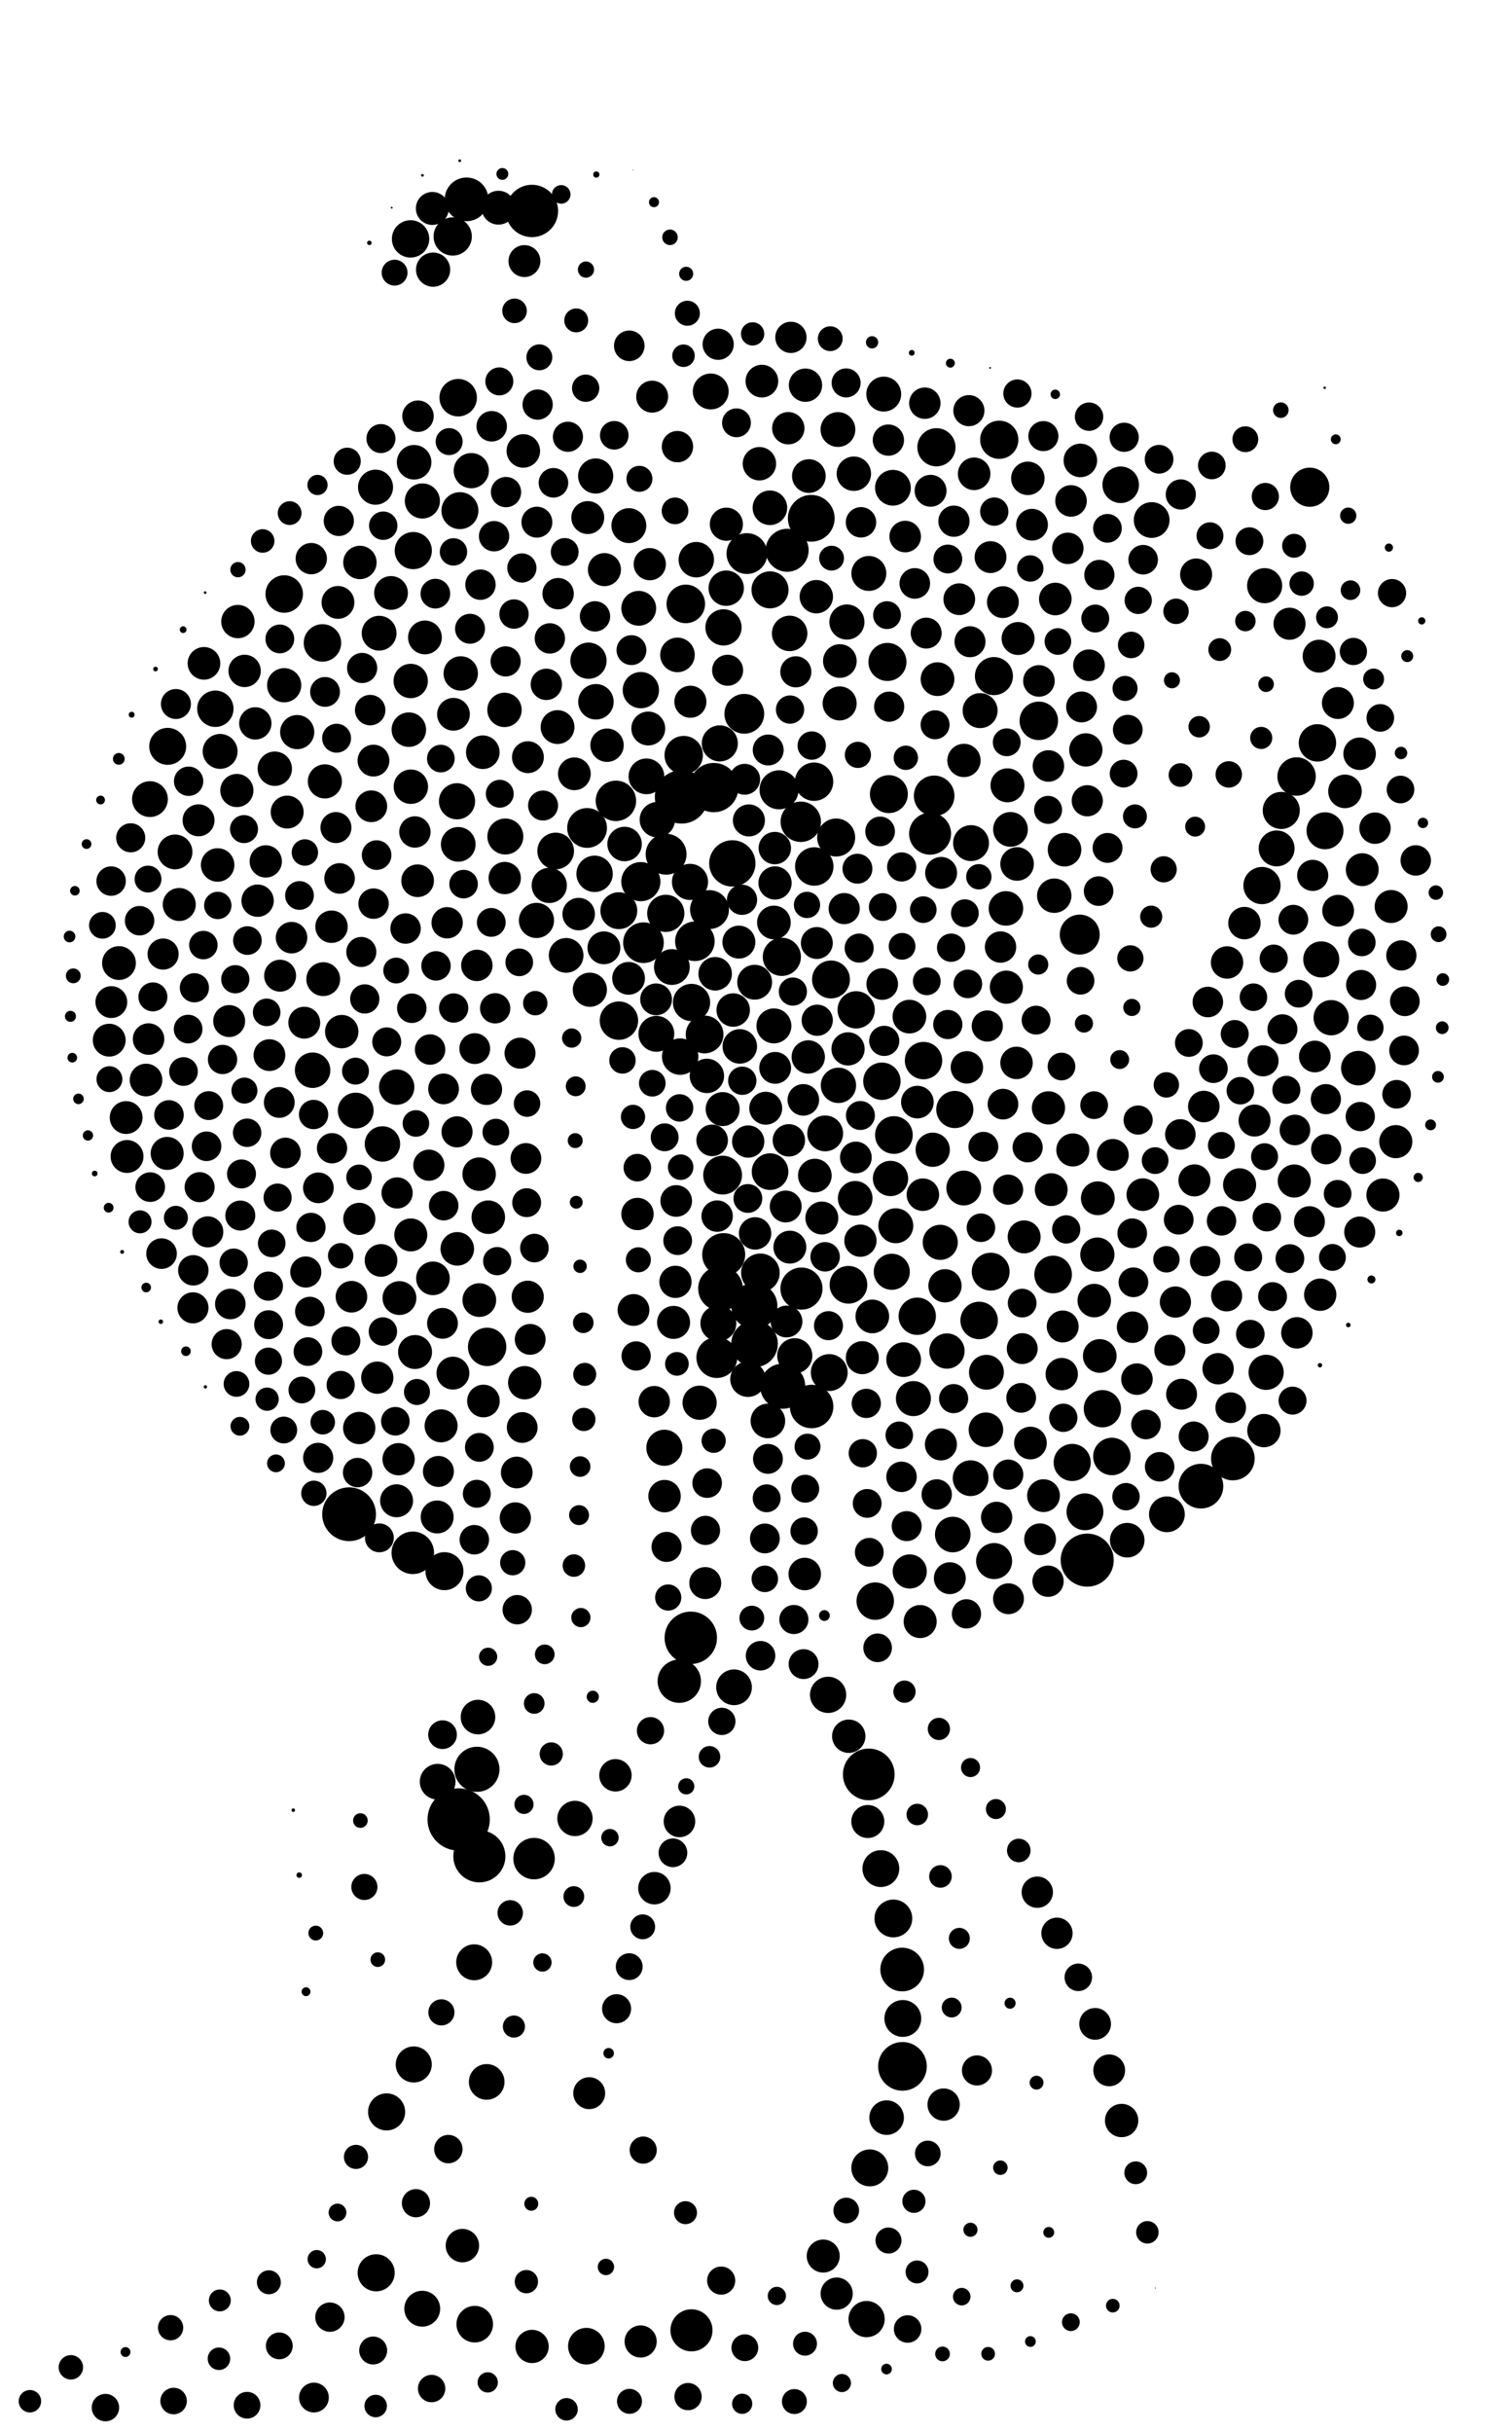 <?xml version="1.0" ?>
<!DOCTYPE svg PUBLIC "-//W3C//DTD SVG 1.1//EN" "http://www.w3.org/Graphics/SVG/1.1/DTD/svg11.dtd">
<svg width="600" height="965" version="1.1" xmlns="http://www.w3.org/2000/svg">
<circle cx="199.346" cy="68.99" r="2.352" fill="rgb(0,0,0)" />
<circle cx="185.137" cy="79.069" r="8.665" fill="rgb(0,0,0)" />
<circle cx="171.573" cy="82.681" r="6.544" fill="rgb(0,0,0)" />
<circle cx="211.087" cy="83.676" r="10.386" fill="rgb(0,0,0)" />
<circle cx="162.924" cy="94.757" r="7.414" fill="rgb(0,0,0)" />
<circle cx="179.644" cy="93.796" r="7.596" fill="rgb(0,0,0)" />
<circle cx="208.111" cy="103.558" r="6.332" fill="rgb(0,0,0)" />
<circle cx="265.865" cy="94.126" r="3.083" fill="rgb(0,0,0)" />
<circle cx="272.291" cy="108.611" r="2.791" fill="rgb(0,0,0)" />
<circle cx="232.53" cy="106.938" r="3.219" fill="rgb(0,0,0)" />
<circle cx="259.513" cy="80.196" r="1.992" fill="rgb(0,0,0)" />
<circle cx="298.657" cy="132.431" r="4.617" fill="rgb(0,0,0)" />
<circle cx="228.659" cy="127.092" r="4.74" fill="rgb(0,0,0)" />
<circle cx="329.462" cy="134.346" r="4.92" fill="rgb(0,0,0)" />
<circle cx="346.061" cy="135.776" r="2.437" fill="rgb(0,0,0)" />
<circle cx="214.026" cy="141.732" r="5.141" fill="rgb(0,0,0)" />
<circle cx="392.891" cy="145.921" r="0.354" fill="rgb(0,0,0)" />
<circle cx="198.145" cy="151.28" r="5.551" fill="rgb(0,0,0)" />
<circle cx="335.764" cy="151.878" r="5.753" fill="rgb(0,0,0)" />
<circle cx="302.336" cy="151.17" r="6.489" fill="rgb(0,0,0)" />
<circle cx="319.635" cy="152.782" r="6.608" fill="rgb(0,0,0)" />
<circle cx="181.817" cy="157.742" r="7.435" fill="rgb(0,0,0)" />
<circle cx="403.733" cy="156.089" r="5.593" fill="rgb(0,0,0)" />
<circle cx="350.691" cy="156.323" r="6.924" fill="rgb(0,0,0)" />
<circle cx="282.034" cy="155.276" r="7.117" fill="rgb(0,0,0)" />
<circle cx="213.348" cy="160.481" r="6" fill="rgb(0,0,0)" />
<circle cx="258.793" cy="157.331" r="6.342" fill="rgb(0,0,0)" />
<circle cx="432.168" cy="165.274" r="5.626" fill="rgb(0,0,0)" />
<circle cx="384.478" cy="162.886" r="6.174" fill="rgb(0,0,0)" />
<circle cx="156.588" cy="108.148" r="5.128" fill="rgb(0,0,0)" />
<circle cx="332.518" cy="170.369" r="6.907" fill="rgb(0,0,0)" />
<circle cx="446.096" cy="173.444" r="5.79" fill="rgb(0,0,0)" />
<circle cx="225.366" cy="173.248" r="5.976" fill="rgb(0,0,0)" />
<circle cx="508.262" cy="162.683" r="3.088" fill="rgb(0,0,0)" />
<circle cx="396.527" cy="174.432" r="7.585" fill="rgb(0,0,0)" />
<circle cx="178.23" cy="175.164" r="5.348" fill="rgb(0,0,0)" />
<circle cx="292.254" cy="167.707" r="5.716" fill="rgb(0,0,0)" />
<circle cx="207.664" cy="178.864" r="6.649" fill="rgb(0,0,0)" />
<circle cx="428.715" cy="182.629" r="6.656" fill="rgb(0,0,0)" />
<circle cx="301.357" cy="183.938" r="6.628" fill="rgb(0,0,0)" />
<circle cx="320.98" cy="188.829" r="6.682" fill="rgb(0,0,0)" />
<circle cx="338.832" cy="187.9" r="6.829" fill="rgb(0,0,0)" />
<circle cx="253.742" cy="189.923" r="5.154" fill="rgb(0,0,0)" />
<circle cx="149.017" cy="193.243" r="6.957" fill="rgb(0,0,0)" />
<circle cx="444.722" cy="192.284" r="7.251" fill="rgb(0,0,0)" />
<circle cx="219.619" cy="191.502" r="5.868" fill="rgb(0,0,0)" />
<circle cx="369.274" cy="194.667" r="6.327" fill="rgb(0,0,0)" />
<circle cx="519.749" cy="193.251" r="7.77" fill="rgb(0,0,0)" />
<circle cx="468.572" cy="196.122" r="5.983" fill="rgb(0,0,0)" />
<circle cx="182.507" cy="202.548" r="7.336" fill="rgb(0,0,0)" />
<circle cx="134.451" cy="206.626" r="5.991" fill="rgb(0,0,0)" />
<circle cx="288.242" cy="207.923" r="6.576" fill="rgb(0,0,0)" />
<circle cx="341.657" cy="207.171" r="6.038" fill="rgb(0,0,0)" />
<circle cx="249.55" cy="208.49" r="6.92" fill="rgb(0,0,0)" />
<circle cx="152.075" cy="208.521" r="5.633" fill="rgb(0,0,0)" />
<circle cx="457.008" cy="206.27" r="7.095" fill="rgb(0,0,0)" />
<circle cx="196.06" cy="212.695" r="6.021" fill="rgb(0,0,0)" />
<circle cx="535.008" cy="204.543" r="3.229" fill="rgb(0,0,0)" />
<circle cx="480.153" cy="212.505" r="5.327" fill="rgb(0,0,0)" />
<circle cx="513.527" cy="216.483" r="4.743" fill="rgb(0,0,0)" />
<circle cx="296.397" cy="219.571" r="8.093" fill="rgb(0,0,0)" />
<circle cx="179.95" cy="218.906" r="5.429" fill="rgb(0,0,0)" />
<circle cx="164.002" cy="218.391" r="7.376" fill="rgb(0,0,0)" />
<circle cx="312.353" cy="218.267" r="8.534" fill="rgb(0,0,0)" />
<circle cx="425.009" cy="198.69" r="6.262" fill="rgb(0,0,0)" />
<circle cx="495.806" cy="214.675" r="5.522" fill="rgb(0,0,0)" />
<circle cx="376.13" cy="221.729" r="5.709" fill="rgb(0,0,0)" />
<circle cx="393.06" cy="220.98" r="6.317" fill="rgb(0,0,0)" />
<circle cx="329.99" cy="221.391" r="4.918" fill="rgb(0,0,0)" />
<circle cx="123.52" cy="221.58" r="6.211" fill="rgb(0,0,0)" />
<circle cx="142.82" cy="223.1" r="6.625" fill="rgb(0,0,0)" />
<circle cx="207.095" cy="225.281" r="5.791" fill="rgb(0,0,0)" />
<circle cx="408.853" cy="225.481" r="5.232" fill="rgb(0,0,0)" />
<circle cx="436.256" cy="228.053" r="5.991" fill="rgb(0,0,0)" />
<circle cx="94.428" cy="225.963" r="3.037" fill="rgb(0,0,0)" />
<circle cx="344.78" cy="227.453" r="6.934" fill="rgb(0,0,0)" />
<circle cx="114.941" cy="203.518" r="4.715" fill="rgb(0,0,0)" />
<circle cx="501.841" cy="232.307" r="6.961" fill="rgb(0,0,0)" />
<circle cx="190.661" cy="231.908" r="6.031" fill="rgb(0,0,0)" />
<circle cx="474.649" cy="227.878" r="6.353" fill="rgb(0,0,0)" />
<circle cx="172.763" cy="235.47" r="5.886" fill="rgb(0,0,0)" />
<circle cx="112.787" cy="235.611" r="7.436" fill="rgb(0,0,0)" />
<circle cx="380.668" cy="237.676" r="6.29" fill="rgb(0,0,0)" />
<circle cx="397.965" cy="238.833" r="6.317" fill="rgb(0,0,0)" />
<circle cx="535.911" cy="234.091" r="3.89" fill="rgb(0,0,0)" />
<circle cx="134.118" cy="238.945" r="6.512" fill="rgb(0,0,0)" />
<circle cx="272.139" cy="239.538" r="7.653" fill="rgb(0,0,0)" />
<circle cx="526.592" cy="244.856" r="4.341" fill="rgb(0,0,0)" />
<circle cx="351.99" cy="243.992" r="5.515" fill="rgb(0,0,0)" />
<circle cx="203.971" cy="243.561" r="5.825" fill="rgb(0,0,0)" />
<circle cx="236.107" cy="244.481" r="6.016" fill="rgb(0,0,0)" />
<circle cx="434.636" cy="245.339" r="5.535" fill="rgb(0,0,0)" />
<circle cx="104.231" cy="214.569" r="4.669" fill="rgb(0,0,0)" />
<circle cx="94.404" cy="246.537" r="6.616" fill="rgb(0,0,0)" />
<circle cx="186.517" cy="249.395" r="5.935" fill="rgb(0,0,0)" />
<circle cx="466.681" cy="242.476" r="5.044" fill="rgb(0,0,0)" />
<circle cx="287.102" cy="248.851" r="7.19" fill="rgb(0,0,0)" />
<circle cx="494.201" cy="246.351" r="4.056" fill="rgb(0,0,0)" />
<circle cx="218.198" cy="253.225" r="6.02" fill="rgb(0,0,0)" />
<circle cx="111.043" cy="253.431" r="5.705" fill="rgb(0,0,0)" />
<circle cx="511.72" cy="247.406" r="6.364" fill="rgb(0,0,0)" />
<circle cx="404.003" cy="253.26" r="6.539" fill="rgb(0,0,0)" />
<circle cx="525.659" cy="153.821" r="0.488" fill="rgb(0,0,0)" />
<circle cx="313.347" cy="251.24" r="7.042" fill="rgb(0,0,0)" />
<circle cx="171.86" cy="106.954" r="6.785" fill="rgb(0,0,0)" />
<circle cx="419.804" cy="254.444" r="5.283" fill="rgb(0,0,0)" />
<circle cx="127.955" cy="255.013" r="7.436" fill="rgb(0,0,0)" />
<circle cx="384.92" cy="254.543" r="6.149" fill="rgb(0,0,0)" />
<circle cx="366.995" cy="159.922" r="6.228" fill="rgb(0,0,0)" />
<circle cx="537.063" cy="258.408" r="5.404" fill="rgb(0,0,0)" />
<circle cx="250.579" cy="257.871" r="5.925" fill="rgb(0,0,0)" />
<circle cx="197.804" cy="82.38" r="6.718" fill="rgb(0,0,0)" />
<circle cx="268.837" cy="259.765" r="6.861" fill="rgb(0,0,0)" />
<circle cx="333.28" cy="262.194" r="6.679" fill="rgb(0,0,0)" />
<circle cx="363.018" cy="231.413" r="6.074" fill="rgb(0,0,0)" />
<circle cx="200.646" cy="262.343" r="5.986" fill="rgb(0,0,0)" />
<circle cx="80.942" cy="263.115" r="6.479" fill="rgb(0,0,0)" />
<circle cx="204.179" cy="123.303" r="4.873" fill="rgb(0,0,0)" />
<circle cx="125.987" cy="192.364" r="4.009" fill="rgb(0,0,0)" />
<circle cx="523.454" cy="260.264" r="6.529" fill="rgb(0,0,0)" />
<circle cx="97.068" cy="266.111" r="6.42" fill="rgb(0,0,0)" />
<circle cx="182.832" cy="267.123" r="6.82" fill="rgb(0,0,0)" />
<circle cx="288.738" cy="265.857" r="6.158" fill="rgb(0,0,0)" />
<circle cx="545.088" cy="269.318" r="4.138" fill="rgb(0,0,0)" />
<circle cx="412.273" cy="270.09" r="6.266" fill="rgb(0,0,0)" />
<circle cx="484.024" cy="257.662" r="4.519" fill="rgb(0,0,0)" />
<circle cx="394.409" cy="268.172" r="7.551" fill="rgb(0,0,0)" />
<circle cx="216.802" cy="271.443" r="6.22" fill="rgb(0,0,0)" />
<circle cx="254.306" cy="273.742" r="7.204" fill="rgb(0,0,0)" />
<circle cx="432.135" cy="263.873" r="6.279" fill="rgb(0,0,0)" />
<circle cx="502.413" cy="271.39" r="3.098" fill="rgb(0,0,0)" />
<circle cx="236.485" cy="278.361" r="7.04" fill="rgb(0,0,0)" />
<circle cx="273.968" cy="278.345" r="6.363" fill="rgb(0,0,0)" />
<circle cx="530.914" cy="278.85" r="6.333" fill="rgb(0,0,0)" />
<circle cx="313.509" cy="281.448" r="5.605" fill="rgb(0,0,0)" />
<circle cx="333.195" cy="279.009" r="6.751" fill="rgb(0,0,0)" />
<circle cx="200.196" cy="281.577" r="6.824" fill="rgb(0,0,0)" />
<circle cx="352.847" cy="280.296" r="5.986" fill="rgb(0,0,0)" />
<circle cx="412.224" cy="285.922" r="7.637" fill="rgb(0,0,0)" />
<circle cx="257.25" cy="288.956" r="6.722" fill="rgb(0,0,0)" />
<circle cx="221.245" cy="288.396" r="6.71" fill="rgb(0,0,0)" />
<circle cx="101.314" cy="286.929" r="6.411" fill="rgb(0,0,0)" />
<circle cx="371.06" cy="287.478" r="5.744" fill="rgb(0,0,0)" />
<circle cx="162.236" cy="289.419" r="6.846" fill="rgb(0,0,0)" />
<circle cx="295.355" cy="283.128" r="7.893" fill="rgb(0,0,0)" />
<circle cx="399.494" cy="294.432" r="5.518" fill="rgb(0,0,0)" />
<circle cx="133.569" cy="292.811" r="5.74" fill="rgb(0,0,0)" />
<circle cx="322.111" cy="295.732" r="5.627" fill="rgb(0,0,0)" />
<circle cx="522.793" cy="294.658" r="7.418" fill="rgb(0,0,0)" />
<circle cx="66.545" cy="296.037" r="7.328" fill="rgb(0,0,0)" />
<circle cx="240.891" cy="295.59" r="6.623" fill="rgb(0,0,0)" />
<circle cx="430.878" cy="297.448" r="6.6" fill="rgb(0,0,0)" />
<circle cx="500.481" cy="292.697" r="4.385" fill="rgb(0,0,0)" />
<circle cx="359.453" cy="300.572" r="4.827" fill="rgb(0,0,0)" />
<circle cx="539.527" cy="298.978" r="6.45" fill="rgb(0,0,0)" />
<circle cx="174.935" cy="300.887" r="5.481" fill="rgb(0,0,0)" />
<circle cx="109.046" cy="304.907" r="6.819" fill="rgb(0,0,0)" />
<circle cx="445.877" cy="306.854" r="5.505" fill="rgb(0,0,0)" />
<circle cx="256.516" cy="307.939" r="7.085" fill="rgb(0,0,0)" />
<circle cx="340.437" cy="299.424" r="5.192" fill="rgb(0,0,0)" />
<circle cx="74.851" cy="309.877" r="5.823" fill="rgb(0,0,0)" />
<circle cx="514.513" cy="307.993" r="7.624" fill="rgb(0,0,0)" />
<circle cx="382.521" cy="301.631" r="6.611" fill="rgb(0,0,0)" />
<circle cx="249.705" cy="137.165" r="6.066" fill="rgb(0,0,0)" />
<circle cx="93.99" cy="313.551" r="6.582" fill="rgb(0,0,0)" />
<circle cx="323.045" cy="310.064" r="7.612" fill="rgb(0,0,0)" />
<circle cx="533.724" cy="313.897" r="6.658" fill="rgb(0,0,0)" />
<circle cx="370.696" cy="315.669" r="8.049" fill="rgb(0,0,0)" />
<circle cx="198.32" cy="314.84" r="5.531" fill="rgb(0,0,0)" />
<circle cx="244.41" cy="317.655" r="8.023" fill="rgb(0,0,0)" />
<circle cx="431.459" cy="317.62" r="6.183" fill="rgb(0,0,0)" />
<circle cx="215.502" cy="319.511" r="5.948" fill="rgb(0,0,0)" />
<circle cx="415.913" cy="321.233" r="5.551" fill="rgb(0,0,0)" />
<circle cx="113.956" cy="322.105" r="6.536" fill="rgb(0,0,0)" />
<circle cx="508.439" cy="321.461" r="7.359" fill="rgb(0,0,0)" />
<circle cx="317.765" cy="325.955" r="8.016" fill="rgb(0,0,0)" />
<circle cx="400.986" cy="328.981" r="6.891" fill="rgb(0,0,0)" />
<circle cx="96.826" cy="328.86" r="5.555" fill="rgb(0,0,0)" />
<circle cx="385.33" cy="334.412" r="7.126" fill="rgb(0,0,0)" />
<circle cx="525.793" cy="329.524" r="7.334" fill="rgb(0,0,0)" />
<circle cx="200.532" cy="331.796" r="7.14" fill="rgb(0,0,0)" />
<circle cx="51.87" cy="332.314" r="5.77" fill="rgb(0,0,0)" />
<circle cx="307.463" cy="336.39" r="6.428" fill="rgb(0,0,0)" />
<circle cx="247.847" cy="334.773" r="6.845" fill="rgb(0,0,0)" />
<circle cx="220.504" cy="337.539" r="7.273" fill="rgb(0,0,0)" />
<circle cx="361.802" cy="139.956" r="1.132" fill="rgb(0,0,0)" />
<circle cx="81.413" cy="235.061" r="0.523" fill="rgb(0,0,0)" />
<circle cx="151.17" cy="173.955" r="5.756" fill="rgb(0,0,0)" />
<circle cx="69.46" cy="337.915" r="6.9" fill="rgb(0,0,0)" />
<circle cx="149.454" cy="339.173" r="5.876" fill="rgb(0,0,0)" />
<circle cx="105.465" cy="341.678" r="6.409" fill="rgb(0,0,0)" />
<circle cx="290.607" cy="342.467" r="9.191" fill="rgb(0,0,0)" />
<circle cx="86.363" cy="343.092" r="6.648" fill="rgb(0,0,0)" />
<circle cx="561.799" cy="341.287" r="6.037" fill="rgb(0,0,0)" />
<circle cx="323.126" cy="343.691" r="7.627" fill="rgb(0,0,0)" />
<circle cx="403.607" cy="342.693" r="6.659" fill="rgb(0,0,0)" />
<circle cx="357.805" cy="343.868" r="5.782" fill="rgb(0,0,0)" />
<circle cx="388.423" cy="347.768" r="5.03" fill="rgb(0,0,0)" />
<circle cx="235.952" cy="346.599" r="7.223" fill="rgb(0,0,0)" />
<circle cx="474.262" cy="327.889" r="3.945" fill="rgb(0,0,0)" />
<circle cx="558.431" cy="260.241" r="2.374" fill="rgb(0,0,0)" />
<circle cx="307.551" cy="350.224" r="6.594" fill="rgb(0,0,0)" />
<circle cx="58.738" cy="348.68" r="5.324" fill="rgb(0,0,0)" />
<circle cx="294.457" cy="356.898" r="5.993" fill="rgb(0,0,0)" />
<circle cx="102.225" cy="357.253" r="6.417" fill="rgb(0,0,0)" />
<circle cx="320.242" cy="358.936" r="5.213" fill="rgb(0,0,0)" />
<circle cx="461.775" cy="344.811" r="5.192" fill="rgb(0,0,0)" />
<circle cx="399.795" cy="311.492" r="6.735" fill="rgb(0,0,0)" />
<circle cx="86.428" cy="359.143" r="5.429" fill="rgb(0,0,0)" />
<circle cx="281.55" cy="360.788" r="7.714" fill="rgb(0,0,0)" />
<circle cx="448.879" cy="255.816" r="5.258" fill="rgb(0,0,0)" />
<circle cx="334.996" cy="360.394" r="6.182" fill="rgb(0,0,0)" />
<circle cx="350.3" cy="359.774" r="5.512" fill="rgb(0,0,0)" />
<circle cx="47.148" cy="301" r="2.336" fill="rgb(0,0,0)" />
<circle cx="435.953" cy="353.452" r="5.865" fill="rgb(0,0,0)" />
<circle cx="229.631" cy="362.571" r="6.449" fill="rgb(0,0,0)" />
<circle cx="366.379" cy="360.808" r="5.285" fill="rgb(0,0,0)" />
<circle cx="382.88" cy="362.217" r="5.508" fill="rgb(0,0,0)" />
<circle cx="354.34" cy="193.464" r="7.091" fill="rgb(0,0,0)" />
<circle cx="418.35" cy="355.278" r="6.824" fill="rgb(0,0,0)" />
<circle cx="264.196" cy="362.277" r="7.382" fill="rgb(0,0,0)" />
<circle cx="165.865" cy="165.084" r="6.241" fill="rgb(0,0,0)" />
<circle cx="307.107" cy="365.893" r="6.68" fill="rgb(0,0,0)" />
<circle cx="55.389" cy="365.193" r="5.844" fill="rgb(0,0,0)" />
<circle cx="212.882" cy="365.09" r="6.982" fill="rgb(0,0,0)" />
<circle cx="513.232" cy="364.808" r="5.909" fill="rgb(0,0,0)" />
<circle cx="493.826" cy="366.151" r="6.431" fill="rgb(0,0,0)" />
<circle cx="297.18" cy="325.418" r="6.358" fill="rgb(0,0,0)" />
<circle cx="160.935" cy="368.298" r="6.037" fill="rgb(0,0,0)" />
<circle cx="232.967" cy="328.404" r="7.894" fill="rgb(0,0,0)" />
<circle cx="131.553" cy="367.576" r="6.432" fill="rgb(0,0,0)" />
<circle cx="275.743" cy="373.369" r="7.846" fill="rgb(0,0,0)" />
<circle cx="428.462" cy="370.705" r="7.929" fill="rgb(0,0,0)" />
<circle cx="115.686" cy="371.922" r="6.255" fill="rgb(0,0,0)" />
<circle cx="255.343" cy="373.921" r="8.064" fill="rgb(0,0,0)" />
<circle cx="293.208" cy="373.688" r="6.539" fill="rgb(0,0,0)" />
<circle cx="349.247" cy="329.782" r="5.885" fill="rgb(0,0,0)" />
<circle cx="540.404" cy="373.821" r="5.467" fill="rgb(0,0,0)" />
<circle cx="377.426" cy="375.9" r="5.612" fill="rgb(0,0,0)" />
<circle cx="324.14" cy="374.044" r="6.333" fill="rgb(0,0,0)" />
<circle cx="80.698" cy="374.865" r="5.649" fill="rgb(0,0,0)" />
<circle cx="239.652" cy="375.952" r="6.521" fill="rgb(0,0,0)" />
<circle cx="357.971" cy="375.359" r="5.308" fill="rgb(0,0,0)" />
<circle cx="340.939" cy="376.066" r="5.77" fill="rgb(0,0,0)" />
<circle cx="143.375" cy="377.595" r="5.963" fill="rgb(0,0,0)" />
<circle cx="64.723" cy="378.426" r="6.176" fill="rgb(0,0,0)" />
<circle cx="137.784" cy="182.948" r="5.379" fill="rgb(0,0,0)" />
<circle cx="505.442" cy="380.264" r="5.596" fill="rgb(0,0,0)" />
<circle cx="266.616" cy="383.569" r="7.099" fill="rgb(0,0,0)" />
<circle cx="47.213" cy="381.994" r="6.708" fill="rgb(0,0,0)" />
<circle cx="486.933" cy="381.767" r="6.428" fill="rgb(0,0,0)" />
<circle cx="323.933" cy="236.675" r="6.62" fill="rgb(0,0,0)" />
<circle cx="206.053" cy="381.706" r="5.487" fill="rgb(0,0,0)" />
<circle cx="524.312" cy="380.546" r="7.159" fill="rgb(0,0,0)" />
<circle cx="173.019" cy="383.117" r="5.834" fill="rgb(0,0,0)" />
<circle cx="157.221" cy="384.964" r="5.122" fill="rgb(0,0,0)" />
<circle cx="411.995" cy="382.572" r="3.994" fill="rgb(0,0,0)" />
<circle cx="249.429" cy="388.052" r="6.501" fill="rgb(0,0,0)" />
<circle cx="448.555" cy="380.142" r="5.203" fill="rgb(0,0,0)" />
<circle cx="329.757" cy="388.503" r="7.518" fill="rgb(0,0,0)" />
<circle cx="367.768" cy="389.231" r="5.506" fill="rgb(0,0,0)" />
<circle cx="59.505" cy="316.968" r="7.106" fill="rgb(0,0,0)" />
<circle cx="183.959" cy="350.68" r="5.662" fill="rgb(0,0,0)" />
<circle cx="540.123" cy="390.687" r="5.969" fill="rgb(0,0,0)" />
<circle cx="128.267" cy="388.379" r="6.714" fill="rgb(0,0,0)" />
<circle cx="77.139" cy="391.798" r="5.79" fill="rgb(0,0,0)" />
<circle cx="314.633" cy="393.301" r="5.589" fill="rgb(0,0,0)" />
<circle cx="450.372" cy="323.819" r="4.75" fill="rgb(0,0,0)" />
<circle cx="350.089" cy="390.32" r="6.274" fill="rgb(0,0,0)" />
<circle cx="399.346" cy="391.562" r="6.576" fill="rgb(0,0,0)" />
<circle cx="260.357" cy="396.387" r="6.305" fill="rgb(0,0,0)" />
<circle cx="515.352" cy="394.153" r="5.505" fill="rgb(0,0,0)" />
<circle cx="545.644" cy="328.489" r="6.23" fill="rgb(0,0,0)" />
<circle cx="60.672" cy="395.414" r="5.748" fill="rgb(0,0,0)" />
<circle cx="234.068" cy="392.57" r="6.782" fill="rgb(0,0,0)" />
<circle cx="497.391" cy="395.543" r="5.461" fill="rgb(0,0,0)" />
<circle cx="397.04" cy="375.646" r="6.228" fill="rgb(0,0,0)" />
<circle cx="44.181" cy="397.485" r="6.315" fill="rgb(0,0,0)" />
<circle cx="144.75" cy="396.224" r="5.801" fill="rgb(0,0,0)" />
<circle cx="189.226" cy="382.922" r="6.233" fill="rgb(0,0,0)" />
<circle cx="290.953" cy="400.628" r="6.641" fill="rgb(0,0,0)" />
<circle cx="267.871" cy="202.636" r="5.296" fill="rgb(0,0,0)" />
<circle cx="557.485" cy="397.157" r="5.886" fill="rgb(0,0,0)" />
<circle cx="217.964" cy="351.196" r="6.99" fill="rgb(0,0,0)" />
<circle cx="479.306" cy="397.447" r="6.06" fill="rgb(0,0,0)" />
<circle cx="180.027" cy="399.826" r="5.805" fill="rgb(0,0,0)" />
<circle cx="312.81" cy="169.856" r="6.417" fill="rgb(0,0,0)" />
<circle cx="105.819" cy="401.553" r="5.47" fill="rgb(0,0,0)" />
<circle cx="212.403" cy="397.897" r="4.834" fill="rgb(0,0,0)" />
<circle cx="360.879" cy="403.235" r="6.687" fill="rgb(0,0,0)" />
<circle cx="307.108" cy="406.917" r="6.936" fill="rgb(0,0,0)" />
<circle cx="547.742" cy="284.751" r="5.477" fill="rgb(0,0,0)" />
<circle cx="90.94" cy="405.002" r="6.336" fill="rgb(0,0,0)" />
<circle cx="245.599" cy="404.839" r="7.621" fill="rgb(0,0,0)" />
<circle cx="528.244" cy="403.664" r="6.998" fill="rgb(0,0,0)" />
<circle cx="120.742" cy="405.646" r="6.325" fill="rgb(0,0,0)" />
<circle cx="74.656" cy="408.18" r="5.686" fill="rgb(0,0,0)" />
<circle cx="112.768" cy="271.797" r="6.789" fill="rgb(0,0,0)" />
<circle cx="540.573" cy="344.951" r="6.522" fill="rgb(0,0,0)" />
<circle cx="543.812" cy="407.684" r="5.228" fill="rgb(0,0,0)" />
<circle cx="279.599" cy="410.32" r="7.492" fill="rgb(0,0,0)" />
<circle cx="391.78" cy="406.963" r="6.184" fill="rgb(0,0,0)" />
<circle cx="135.606" cy="409.192" r="6.622" fill="rgb(0,0,0)" />
<circle cx="552.396" cy="235.257" r="5.6" fill="rgb(0,0,0)" />
<circle cx="388.932" cy="281.862" r="6.941" fill="rgb(0,0,0)" />
<circle cx="260.466" cy="410.068" r="7.114" fill="rgb(0,0,0)" />
<circle cx="339.748" cy="400.554" r="7.396" fill="rgb(0,0,0)" />
<circle cx="430.134" cy="405.963" r="3.607" fill="rgb(0,0,0)" />
<circle cx="58.95" cy="412.139" r="6.249" fill="rgb(0,0,0)" />
<circle cx="293.568" cy="415.05" r="6.849" fill="rgb(0,0,0)" />
<circle cx="164.33" cy="183.357" r="6.862" fill="rgb(0,0,0)" />
<circle cx="153.465" cy="413.259" r="5.743" fill="rgb(0,0,0)" />
<circle cx="471.767" cy="413.692" r="5.508" fill="rgb(0,0,0)" />
<circle cx="336.522" cy="416.039" r="6.588" fill="rgb(0,0,0)" />
<circle cx="226.862" cy="411.743" r="3.823" fill="rgb(0,0,0)" />
<circle cx="557.176" cy="416.65" r="5.888" fill="rgb(0,0,0)" />
<circle cx="423.741" cy="217.5" r="6.241" fill="rgb(0,0,0)" />
<circle cx="170.67" cy="416.3" r="6.036" fill="rgb(0,0,0)" />
<circle cx="422.434" cy="337.039" r="6.661" fill="rgb(0,0,0)" />
<circle cx="521.75" cy="419.059" r="6.28" fill="rgb(0,0,0)" />
<circle cx="106.919" cy="418.517" r="6.302" fill="rgb(0,0,0)" />
<circle cx="269.904" cy="419.098" r="7.232" fill="rgb(0,0,0)" />
<circle cx="481.512" cy="423.892" r="5.687" fill="rgb(0,0,0)" />
<circle cx="305.522" cy="201.408" r="6.859" fill="rgb(0,0,0)" />
<circle cx="366.474" cy="420.678" r="7.419" fill="rgb(0,0,0)" />
<circle cx="155.166" cy="235.194" r="6.697" fill="rgb(0,0,0)" />
<circle cx="307.602" cy="423.556" r="6.313" fill="rgb(0,0,0)" />
<circle cx="403.383" cy="421.598" r="6.438" fill="rgb(0,0,0)" />
<circle cx="539.008" cy="423.669" r="6.848" fill="rgb(0,0,0)" />
<circle cx="383.687" cy="423.366" r="6.433" fill="rgb(0,0,0)" />
<circle cx="72.817" cy="425.018" r="5.686" fill="rgb(0,0,0)" />
<circle cx="124.05" cy="424.501" r="7.039" fill="rgb(0,0,0)" />
<circle cx="162.979" cy="270.114" r="6.82" fill="rgb(0,0,0)" />
<circle cx="280.508" cy="426.751" r="6.823" fill="rgb(0,0,0)" />
<circle cx="444.321" cy="420.273" r="3.75" fill="rgb(0,0,0)" />
<circle cx="294.556" cy="428.672" r="5.613" fill="rgb(0,0,0)" />
<circle cx="57.944" cy="428.385" r="6.476" fill="rgb(0,0,0)" />
<circle cx="43.425" cy="428.043" r="5.133" fill="rgb(0,0,0)" />
<circle cx="272.764" cy="124.251" r="4.965" fill="rgb(0,0,0)" />
<circle cx="258.85" cy="429.664" r="5.281" fill="rgb(0,0,0)" />
<circle cx="332.716" cy="430.502" r="7.01" fill="rgb(0,0,0)" />
<circle cx="349.96" cy="428.868" r="7.417" fill="rgb(0,0,0)" />
<circle cx="510.451" cy="432.286" r="5.56" fill="rgb(0,0,0)" />
<circle cx="96.993" cy="432.577" r="5.158" fill="rgb(0,0,0)" />
<circle cx="462.84" cy="430.308" r="5.036" fill="rgb(0,0,0)" />
<circle cx="193.06" cy="432.107" r="6.192" fill="rgb(0,0,0)" />
<circle cx="492.207" cy="432.62" r="5.459" fill="rgb(0,0,0)" />
<circle cx="318.784" cy="436.259" r="6.267" fill="rgb(0,0,0)" />
<circle cx="148.194" cy="301.691" r="6.314" fill="rgb(0,0,0)" />
<circle cx="228.458" cy="430.878" r="3.932" fill="rgb(0,0,0)" />
<circle cx="167.605" cy="198.706" r="6.967" fill="rgb(0,0,0)" />
<circle cx="82.83" cy="438.531" r="5.723" fill="rgb(0,0,0)" />
<circle cx="477.702" cy="438.902" r="6.257" fill="rgb(0,0,0)" />
<circle cx="364.042" cy="437.147" r="6.471" fill="rgb(0,0,0)" />
<circle cx="163.413" cy="399.913" r="5.85" fill="rgb(0,0,0)" />
<circle cx="110.817" cy="437.276" r="6.113" fill="rgb(0,0,0)" />
<circle cx="429.194" cy="280.406" r="6.126" fill="rgb(0,0,0)" />
<circle cx="269.69" cy="439.45" r="5.436" fill="rgb(0,0,0)" />
<circle cx="398.011" cy="437.959" r="6.088" fill="rgb(0,0,0)" />
<circle cx="67.057" cy="442.238" r="5.859" fill="rgb(0,0,0)" />
<circle cx="434.178" cy="438.361" r="5.502" fill="rgb(0,0,0)" />
<circle cx="324.297" cy="404.673" r="6.193" fill="rgb(0,0,0)" />
<circle cx="416.057" cy="439.436" r="6.591" fill="rgb(0,0,0)" />
<circle cx="341.429" cy="442.459" r="5.747" fill="rgb(0,0,0)" />
<circle cx="50.055" cy="443.273" r="6.51" fill="rgb(0,0,0)" />
<circle cx="141.155" cy="440.505" r="7.107" fill="rgb(0,0,0)" />
<circle cx="372.029" cy="269.389" r="6.693" fill="rgb(0,0,0)" />
<circle cx="209.146" cy="437.729" r="5.251" fill="rgb(0,0,0)" />
<circle cx="539.794" cy="442.881" r="5.806" fill="rgb(0,0,0)" />
<circle cx="552.041" cy="359.562" r="6.546" fill="rgb(0,0,0)" />
<circle cx="124.434" cy="442.067" r="5.821" fill="rgb(0,0,0)" />
<circle cx="497.837" cy="444.466" r="6.348" fill="rgb(0,0,0)" />
<circle cx="451.636" cy="444.264" r="5.787" fill="rgb(0,0,0)" />
<circle cx="165.722" cy="349.342" r="6.479" fill="rgb(0,0,0)" />
<circle cx="165.044" cy="445.615" r="5.271" fill="rgb(0,0,0)" />
<circle cx="251.194" cy="443.02" r="4.81" fill="rgb(0,0,0)" />
<circle cx="98.066" cy="449.299" r="5.636" fill="rgb(0,0,0)" />
<circle cx="146.899" cy="281.662" r="6.044" fill="rgb(0,0,0)" />
<circle cx="513.861" cy="448.202" r="6.071" fill="rgb(0,0,0)" />
<circle cx="327.454" cy="449.559" r="7.107" fill="rgb(0,0,0)" />
<circle cx="222.704" cy="77.103" r="3.687" fill="rgb(0,0,0)" />
<circle cx="531.006" cy="361.233" r="6.302" fill="rgb(0,0,0)" />
<circle cx="188.395" cy="415.926" r="6.113" fill="rgb(0,0,0)" />
<circle cx="263.753" cy="451.113" r="5.524" fill="rgb(0,0,0)" />
<circle cx="468.391" cy="449.976" r="6.064" fill="rgb(0,0,0)" />
<circle cx="354.726" cy="450.198" r="7.477" fill="rgb(0,0,0)" />
<circle cx="282.595" cy="452.32" r="6.266" fill="rgb(0,0,0)" />
<circle cx="181.363" cy="448.944" r="6.169" fill="rgb(0,0,0)" />
<circle cx="313.035" cy="452.313" r="6.428" fill="rgb(0,0,0)" />
<circle cx="359.203" cy="212.818" r="6.26" fill="rgb(0,0,0)" />
<circle cx="81.967" cy="454.669" r="5.865" fill="rgb(0,0,0)" />
<circle cx="377.131" cy="144.054" r="1.773" fill="rgb(0,0,0)" />
<circle cx="131.757" cy="455.445" r="6.007" fill="rgb(0,0,0)" />
<circle cx="151.76" cy="453.749" r="7.026" fill="rgb(0,0,0)" />
<circle cx="484.68" cy="454.334" r="5.34" fill="rgb(0,0,0)" />
<circle cx="411.145" cy="404.633" r="5.718" fill="rgb(0,0,0)" />
<circle cx="553.88" cy="452.829" r="6.57" fill="rgb(0,0,0)" />
<circle cx="439.502" cy="336.318" r="5.922" fill="rgb(0,0,0)" />
<circle cx="390.225" cy="454.859" r="5.92" fill="rgb(0,0,0)" />
<circle cx="407.79" cy="455.079" r="5.976" fill="rgb(0,0,0)" />
<circle cx="239.85" cy="225.944" r="6.559" fill="rgb(0,0,0)" />
<circle cx="526.261" cy="455.835" r="6.001" fill="rgb(0,0,0)" />
<circle cx="283.796" cy="386.242" r="6.65" fill="rgb(0,0,0)" />
<circle cx="370.127" cy="456.042" r="6.792" fill="rgb(0,0,0)" />
<circle cx="113.277" cy="457.324" r="6.081" fill="rgb(0,0,0)" />
<circle cx="117.932" cy="290.389" r="6.776" fill="rgb(0,0,0)" />
<circle cx="247.012" cy="420.608" r="5.242" fill="rgb(0,0,0)" />
<circle cx="425.72" cy="456.122" r="6.557" fill="rgb(0,0,0)" />
<circle cx="441.589" cy="458.096" r="6.323" fill="rgb(0,0,0)" />
<circle cx="257.845" cy="223.772" r="6.397" fill="rgb(0,0,0)" />
<circle cx="228.259" cy="452.424" r="2.975" fill="rgb(0,0,0)" />
<circle cx="540.724" cy="460.357" r="5.285" fill="rgb(0,0,0)" />
<circle cx="29.084" cy="387.066" r="2.947" fill="rgb(0,0,0)" />
<circle cx="270.098" cy="462.957" r="5.062" fill="rgb(0,0,0)" />
<circle cx="254.303" cy="349.701" r="7.767" fill="rgb(0,0,0)" />
<circle cx="208.703" cy="459.504" r="6.096" fill="rgb(0,0,0)" />
<circle cx="305.582" cy="464.733" r="7.273" fill="rgb(0,0,0)" />
<circle cx="170.18" cy="462.17" r="6.178" fill="rgb(0,0,0)" />
<circle cx="87.35" cy="298.041" r="6.924" fill="rgb(0,0,0)" />
<circle cx="95.827" cy="465.646" r="5.747" fill="rgb(0,0,0)" />
<circle cx="323.345" cy="466.283" r="6.68" fill="rgb(0,0,0)" />
<circle cx="142.477" cy="466.985" r="5.07" fill="rgb(0,0,0)" />
<circle cx="190.129" cy="465.727" r="6.637" fill="rgb(0,0,0)" />
<circle cx="268.826" cy="177.161" r="6.222" fill="rgb(0,0,0)" />
<circle cx="252.917" cy="463.147" r="5.475" fill="rgb(0,0,0)" />
<circle cx="59.607" cy="470.868" r="5.878" fill="rgb(0,0,0)" />
<circle cx="513.592" cy="468.443" r="6.566" fill="rgb(0,0,0)" />
<circle cx="473.981" cy="468.195" r="6.358" fill="rgb(0,0,0)" />
<circle cx="79.211" cy="470.889" r="5.959" fill="rgb(0,0,0)" />
<circle cx="126.346" cy="471.151" r="6.093" fill="rgb(0,0,0)" />
<circle cx="296.773" cy="475.367" r="5.71" fill="rgb(0,0,0)" />
<circle cx="417.151" cy="471.868" r="6.508" fill="rgb(0,0,0)" />
<circle cx="416.039" cy="303.822" r="6.256" fill="rgb(0,0,0)" />
<circle cx="453.503" cy="473.853" r="6.472" fill="rgb(0,0,0)" />
<circle cx="400.047" cy="471.874" r="5.978" fill="rgb(0,0,0)" />
<circle cx="134.752" cy="348.431" r="6.065" fill="rgb(0,0,0)" />
<circle cx="339.364" cy="475.312" r="6.881" fill="rgb(0,0,0)" />
<circle cx="71.128" cy="358.768" r="6.554" fill="rgb(0,0,0)" />
<circle cx="382.438" cy="471.223" r="6.906" fill="rgb(0,0,0)" />
<circle cx="409.531" cy="208.126" r="6.301" fill="rgb(0,0,0)" />
<circle cx="268.337" cy="476.36" r="6.277" fill="rgb(0,0,0)" />
<circle cx="530.798" cy="473.516" r="5.49" fill="rgb(0,0,0)" />
<circle cx="157.579" cy="473.175" r="6.186" fill="rgb(0,0,0)" />
<circle cx="110.16" cy="475.029" r="5.579" fill="rgb(0,0,0)" />
<circle cx="366.223" cy="473.87" r="6.448" fill="rgb(0,0,0)" />
<circle cx="435.643" cy="475.293" r="6.708" fill="rgb(0,0,0)" />
<circle cx="66.338" cy="457.502" r="6.546" fill="rgb(0,0,0)" />
<circle cx="208.996" cy="477.037" r="5.731" fill="rgb(0,0,0)" />
<circle cx="177.44" cy="366.015" r="6.214" fill="rgb(0,0,0)" />
<circle cx="176.071" cy="478.224" r="5.854" fill="rgb(0,0,0)" />
<circle cx="43.339" cy="412.58" r="6.517" fill="rgb(0,0,0)" />
<circle cx="326.126" cy="483.123" r="6.536" fill="rgb(0,0,0)" />
<circle cx="284.576" cy="482.364" r="6.231" fill="rgb(0,0,0)" />
<circle cx="286.747" cy="466.106" r="7.7" fill="rgb(0,0,0)" />
<circle cx="55.571" cy="484.642" r="4.558" fill="rgb(0,0,0)" />
<circle cx="283.24" cy="312.397" r="9.776" fill="rgb(0,0,0)" />
<circle cx="95.358" cy="482.149" r="5.948" fill="rgb(0,0,0)" />
<circle cx="193.762" cy="482.8" r="6.651" fill="rgb(0,0,0)" />
<circle cx="142.587" cy="483.463" r="6.38" fill="rgb(0,0,0)" />
<circle cx="502.713" cy="482.787" r="5.661" fill="rgb(0,0,0)" />
<circle cx="467.746" cy="483.789" r="5.901" fill="rgb(0,0,0)" />
<circle cx="233.524" cy="262.063" r="7.187" fill="rgb(0,0,0)" />
<circle cx="484.721" cy="484.256" r="5.834" fill="rgb(0,0,0)" />
<circle cx="123.4" cy="486.849" r="5.801" fill="rgb(0,0,0)" />
<circle cx="252.971" cy="481.528" r="6.416" fill="rgb(0,0,0)" />
<circle cx="352.73" cy="314.988" r="7.527" fill="rgb(0,0,0)" />
<circle cx="181.356" cy="317.823" r="7.178" fill="rgb(0,0,0)" />
<circle cx="299.634" cy="489.224" r="6.432" fill="rgb(0,0,0)" />
<circle cx="355.472" cy="486.189" r="6.93" fill="rgb(0,0,0)" />
<circle cx="389.261" cy="486.974" r="5.664" fill="rgb(0,0,0)" />
<circle cx="539.569" cy="488.684" r="6.158" fill="rgb(0,0,0)" />
<circle cx="502.111" cy="196.941" r="5.391" fill="rgb(0,0,0)" />
<circle cx="449.297" cy="489.175" r="5.89" fill="rgb(0,0,0)" />
<circle cx="321.927" cy="205.583" r="9.272" fill="rgb(0,0,0)" />
<circle cx="530.065" cy="174.253" r="1.954" fill="rgb(0,0,0)" />
<circle cx="270.449" cy="316.085" r="10.596" fill="rgb(0,0,0)" />
<circle cx="520.914" cy="347.222" r="6.177" fill="rgb(0,0,0)" />
<circle cx="489.963" cy="410.13" r="5.546" fill="rgb(0,0,0)" />
<circle cx="268.92" cy="492.104" r="5.704" fill="rgb(0,0,0)" />
<circle cx="107.819" cy="493.179" r="5.473" fill="rgb(0,0,0)" />
<circle cx="163.016" cy="489.829" r="6.542" fill="rgb(0,0,0)" />
<circle cx="341.438" cy="492.114" r="6.401" fill="rgb(0,0,0)" />
<circle cx="373.112" cy="492.769" r="6.964" fill="rgb(0,0,0)" />
<circle cx="287.18" cy="497.644" r="8.534" fill="rgb(0,0,0)" />
<circle cx="406.404" cy="490.609" r="6.538" fill="rgb(0,0,0)" />
<circle cx="435.461" cy="497.638" r="6.787" fill="rgb(0,0,0)" />
<circle cx="181.458" cy="495.353" r="6.657" fill="rgb(0,0,0)" />
<circle cx="120.986" cy="338.143" r="5.237" fill="rgb(0,0,0)" />
<circle cx="264.324" cy="338.833" r="8.113" fill="rgb(0,0,0)" />
<circle cx="135.188" cy="498.101" r="5.044" fill="rgb(0,0,0)" />
<circle cx="494.183" cy="174.22" r="5.121" fill="rgb(0,0,0)" />
<circle cx="456.823" cy="363.59" r="4.384" fill="rgb(0,0,0)" />
<circle cx="462.863" cy="499.491" r="5.24" fill="rgb(0,0,0)" />
<circle cx="495.304" cy="498.715" r="5.538" fill="rgb(0,0,0)" />
<circle cx="511.867" cy="499.225" r="5.701" fill="rgb(0,0,0)" />
<circle cx="151.202" cy="499.95" r="6.487" fill="rgb(0,0,0)" />
<circle cx="295.507" cy="309.098" r="6.128" fill="rgb(0,0,0)" />
<circle cx="449.145" cy="399.596" r="3.412" fill="rgb(0,0,0)" />
<circle cx="311.789" cy="478.554" r="6.329" fill="rgb(0,0,0)" />
<circle cx="76.71" cy="503.867" r="6.035" fill="rgb(0,0,0)" />
<circle cx="478.218" cy="500.229" r="6.02" fill="rgb(0,0,0)" />
<circle cx="394.548" cy="202.931" r="5.614" fill="rgb(0,0,0)" />
<circle cx="500.783" cy="351.255" r="7.387" fill="rgb(0,0,0)" />
<circle cx="301.744" cy="504.867" r="7.66" fill="rgb(0,0,0)" />
<circle cx="121.341" cy="504.54" r="6.173" fill="rgb(0,0,0)" />
<circle cx="393.128" cy="504.396" r="7.512" fill="rgb(0,0,0)" />
<circle cx="353.881" cy="504.448" r="7.156" fill="rgb(0,0,0)" />
<circle cx="417.907" cy="505.514" r="7.468" fill="rgb(0,0,0)" />
<circle cx="268.04" cy="508.443" r="6.392" fill="rgb(0,0,0)" />
<circle cx="418.765" cy="156.409" r="1.872" fill="rgb(0,0,0)" />
<circle cx="449.77" cy="508.62" r="5.894" fill="rgb(0,0,0)" />
<circle cx="285.917" cy="511.104" r="8.866" fill="rgb(0,0,0)" />
<circle cx="313.854" cy="133.814" r="6.205" fill="rgb(0,0,0)" />
<circle cx="459.951" cy="182.159" r="5.698" fill="rgb(0,0,0)" />
<circle cx="353.373" cy="467.437" r="7.005" fill="rgb(0,0,0)" />
<circle cx="318.037" cy="511.115" r="8.356" fill="rgb(0,0,0)" />
<circle cx="350.889" cy="412.863" r="5.987" fill="rgb(0,0,0)" />
<circle cx="139.463" cy="514.348" r="6.272" fill="rgb(0,0,0)" />
<circle cx="299.345" cy="517.995" r="9.145" fill="rgb(0,0,0)" />
<circle cx="504.979" cy="514.295" r="5.73" fill="rgb(0,0,0)" />
<circle cx="508.908" cy="408.258" r="5.95" fill="rgb(0,0,0)" />
<circle cx="374.997" cy="510.006" r="6.594" fill="rgb(0,0,0)" />
<circle cx="224.09" cy="218.933" r="5.513" fill="rgb(0,0,0)" />
<circle cx="523.891" cy="513.541" r="6.41" fill="rgb(0,0,0)" />
<circle cx="367.536" cy="251.115" r="6.133" fill="rgb(0,0,0)" />
<circle cx="118.845" cy="355.192" r="5.698" fill="rgb(0,0,0)" />
<circle cx="209.418" cy="514.35" r="6.374" fill="rgb(0,0,0)" />
<circle cx="148.238" cy="358.421" r="6.036" fill="rgb(0,0,0)" />
<circle cx="466.435" cy="516.457" r="6.193" fill="rgb(0,0,0)" />
<circle cx="190.205" cy="515.674" r="6.689" fill="rgb(0,0,0)" />
<circle cx="399.183" cy="360.319" r="6.85" fill="rgb(0,0,0)" />
<circle cx="405.623" cy="516.871" r="5.696" fill="rgb(0,0,0)" />
<circle cx="122.959" cy="520.221" r="5.867" fill="rgb(0,0,0)" />
<circle cx="352.531" cy="174.568" r="6.203" fill="rgb(0,0,0)" />
<circle cx="339.623" cy="459.106" r="6.29" fill="rgb(0,0,0)" />
<circle cx="434.226" cy="515.872" r="6.647" fill="rgb(0,0,0)" />
<circle cx="76.569" cy="518.743" r="6.168" fill="rgb(0,0,0)" />
<circle cx="209.489" cy="300.334" r="6.324" fill="rgb(0,0,0)" />
<circle cx="312.109" cy="524.173" r="6.308" fill="rgb(0,0,0)" />
<circle cx="69.81" cy="279.243" r="5.949" fill="rgb(0,0,0)" />
<circle cx="384.06" cy="390.255" r="5.678" fill="rgb(0,0,0)" />
<circle cx="251.393" cy="519.598" r="6.309" fill="rgb(0,0,0)" />
<circle cx="285.064" cy="524.883" r="7.132" fill="rgb(0,0,0)" />
<circle cx="106.586" cy="525.427" r="5.735" fill="rgb(0,0,0)" />
<circle cx="267.289" cy="524.528" r="6.55" fill="rgb(0,0,0)" />
<circle cx="388.545" cy="523.754" r="7.435" fill="rgb(0,0,0)" />
<circle cx="175.589" cy="524.904" r="6.112" fill="rgb(0,0,0)" />
<circle cx="106.509" cy="510.136" r="5.786" fill="rgb(0,0,0)" />
<circle cx="421.703" cy="526.142" r="6.332" fill="rgb(0,0,0)" />
<circle cx="151.943" cy="528.141" r="5.635" fill="rgb(0,0,0)" />
<circle cx="128.921" cy="309.938" r="6.769" fill="rgb(0,0,0)" />
<circle cx="478.645" cy="527.748" r="5.308" fill="rgb(0,0,0)" />
<circle cx="260.849" cy="325.115" r="7.022" fill="rgb(0,0,0)" />
<circle cx="496.155" cy="529.174" r="5.671" fill="rgb(0,0,0)" />
<circle cx="236.633" cy="69.232" r="1.226" fill="rgb(0,0,0)" />
<circle cx="514.639" cy="528.663" r="6.238" fill="rgb(0,0,0)" />
<circle cx="137.254" cy="531.873" r="5.743" fill="rgb(0,0,0)" />
<circle cx="299.419" cy="533.036" r="9.254" fill="rgb(0,0,0)" />
<circle cx="480.888" cy="184.63" r="5.478" fill="rgb(0,0,0)" />
<circle cx="89.944" cy="533.151" r="5.973" fill="rgb(0,0,0)" />
<circle cx="284.992" cy="136.551" r="6.187" fill="rgb(0,0,0)" />
<circle cx="164.698" cy="536.272" r="6.737" fill="rgb(0,0,0)" />
<circle cx="122.186" cy="536.105" r="5.682" fill="rgb(0,0,0)" />
<circle cx="210.39" cy="531.262" r="6.116" fill="rgb(0,0,0)" />
<circle cx="464.221" cy="535.586" r="6.165" fill="rgb(0,0,0)" />
<circle cx="315.387" cy="537.761" r="6.976" fill="rgb(0,0,0)" />
<circle cx="106.529" cy="539.901" r="5.381" fill="rgb(0,0,0)" />
<circle cx="193.309" cy="534.236" r="7.62" fill="rgb(0,0,0)" />
<circle cx="111.15" cy="387.012" r="6.336" fill="rgb(0,0,0)" />
<circle cx="375.776" cy="535.884" r="6.997" fill="rgb(0,0,0)" />
<circle cx="342.188" cy="538.514" r="6.551" fill="rgb(0,0,0)" />
<circle cx="436.413" cy="537.836" r="6.683" fill="rgb(0,0,0)" />
<circle cx="284.455" cy="538.457" r="8.116" fill="rgb(0,0,0)" />
<circle cx="358.589" cy="539.287" r="6.884" fill="rgb(0,0,0)" />
<circle cx="528.736" cy="498.757" r="5.323" fill="rgb(0,0,0)" />
<circle cx="405.646" cy="534.923" r="6.129" fill="rgb(0,0,0)" />
<circle cx="268.619" cy="540.97" r="4.696" fill="rgb(0,0,0)" />
<circle cx="483.378" cy="542.903" r="6.219" fill="rgb(0,0,0)" />
<circle cx="421.322" cy="545.04" r="6.419" fill="rgb(0,0,0)" />
<circle cx="299.47" cy="389.593" r="6.916" fill="rgb(0,0,0)" />
<circle cx="329.063" cy="544.428" r="7.316" fill="rgb(0,0,0)" />
<circle cx="285.637" cy="294.86" r="7.16" fill="rgb(0,0,0)" />
<circle cx="391.443" cy="544.3" r="6.916" fill="rgb(0,0,0)" />
<circle cx="451.166" cy="547.032" r="6.254" fill="rgb(0,0,0)" />
<circle cx="128.983" cy="274.447" r="5.91" fill="rgb(0,0,0)" />
<circle cx="502.426" cy="544.329" r="6.977" fill="rgb(0,0,0)" />
<circle cx="200.799" cy="195.184" r="6.009" fill="rgb(0,0,0)" />
<circle cx="149.716" cy="546.45" r="6.4" fill="rgb(0,0,0)" />
<circle cx="40.642" cy="367.022" r="5.296" fill="rgb(0,0,0)" />
<circle cx="310.6" cy="549.838" r="8.956" fill="rgb(0,0,0)" />
<circle cx="135.186" cy="549.355" r="5.597" fill="rgb(0,0,0)" />
<circle cx="232.037" cy="545.14" r="4.561" fill="rgb(0,0,0)" />
<circle cx="119.786" cy="551.333" r="5.304" fill="rgb(0,0,0)" />
<circle cx="386.558" cy="187.932" r="6.462" fill="rgb(0,0,0)" />
<circle cx="208.215" cy="548.452" r="6.612" fill="rgb(0,0,0)" />
<circle cx="105.999" cy="554.98" r="4.609" fill="rgb(0,0,0)" />
<circle cx="296.814" cy="547.049" r="7.04" fill="rgb(0,0,0)" />
<circle cx="271.23" cy="141.102" r="4.463" fill="rgb(0,0,0)" />
<circle cx="224.659" cy="378.953" r="6.885" fill="rgb(0,0,0)" />
<circle cx="468.879" cy="553.006" r="6.128" fill="rgb(0,0,0)" />
<circle cx="405.228" cy="554.451" r="5.894" fill="rgb(0,0,0)" />
<circle cx="378.422" cy="554.76" r="5.778" fill="rgb(0,0,0)" />
<circle cx="191.844" cy="555.705" r="6.476" fill="rgb(0,0,0)" />
<circle cx="277.624" cy="556.385" r="6.781" fill="rgb(0,0,0)" />
<circle cx="488.379" cy="558.356" r="6.078" fill="rgb(0,0,0)" />
<circle cx="343.763" cy="556.656" r="5.8" fill="rgb(0,0,0)" />
<circle cx="486.753" cy="514.005" r="6.167" fill="rgb(0,0,0)" />
<circle cx="322.066" cy="557.891" r="8.628" fill="rgb(0,0,0)" />
<circle cx="331.811" cy="332.196" r="7.545" fill="rgb(0,0,0)" />
<circle cx="156.889" cy="563.734" r="5.665" fill="rgb(0,0,0)" />
<circle cx="437.442" cy="558.76" r="7.398" fill="rgb(0,0,0)" />
<circle cx="421.944" cy="562.361" r="5.613" fill="rgb(0,0,0)" />
<circle cx="253.463" cy="241.282" r="6.908" fill="rgb(0,0,0)" />
<circle cx="181.844" cy="334.919" r="6.885" fill="rgb(0,0,0)" />
<circle cx="231.452" cy="524.673" r="4.083" fill="rgb(0,0,0)" />
<circle cx="128.065" cy="564.121" r="4.868" fill="rgb(0,0,0)" />
<circle cx="92.737" cy="500.853" r="5.621" fill="rgb(0,0,0)" />
<circle cx="304.72" cy="563.613" r="6.861" fill="rgb(0,0,0)" />
<circle cx="112.602" cy="567.209" r="5.316" fill="rgb(0,0,0)" />
<circle cx="252.436" cy="537.851" r="5.807" fill="rgb(0,0,0)" />
<circle cx="259.613" cy="555.962" r="6.221" fill="rgb(0,0,0)" />
<circle cx="175.042" cy="565.554" r="6.549" fill="rgb(0,0,0)" />
<circle cx="454.752" cy="565.014" r="5.878" fill="rgb(0,0,0)" />
<circle cx="142.549" cy="566.421" r="6.414" fill="rgb(0,0,0)" />
<circle cx="356.853" cy="569.291" r="5.457" fill="rgb(0,0,0)" />
<circle cx="391.239" cy="567.103" r="6.855" fill="rgb(0,0,0)" />
<circle cx="465.057" cy="269.831" r="3.184" fill="rgb(0,0,0)" />
<circle cx="207.223" cy="566.206" r="6.104" fill="rgb(0,0,0)" />
<circle cx="453.63" cy="222.007" r="5.863" fill="rgb(0,0,0)" />
<circle cx="473.678" cy="569.779" r="5.949" fill="rgb(0,0,0)" />
<circle cx="231.676" cy="563.016" r="4.616" fill="rgb(0,0,0)" />
<circle cx="564.652" cy="326.407" r="2.062" fill="rgb(0,0,0)" />
<circle cx="274.419" cy="397.634" r="7.389" fill="rgb(0,0,0)" />
<circle cx="373.383" cy="572.922" r="6.359" fill="rgb(0,0,0)" />
<circle cx="85.458" cy="281.122" r="7.218" fill="rgb(0,0,0)" />
<circle cx="408.9" cy="572.377" r="6.483" fill="rgb(0,0,0)" />
<circle cx="190.224" cy="574.095" r="5.711" fill="rgb(0,0,0)" />
<circle cx="315.805" cy="266.469" r="6.17" fill="rgb(0,0,0)" />
<circle cx="519.622" cy="484.567" r="6.135" fill="rgb(0,0,0)" />
<circle cx="283.196" cy="571.475" r="4.8" fill="rgb(0,0,0)" />
<circle cx="126.265" cy="578.248" r="5.978" fill="rgb(0,0,0)" />
<circle cx="320.441" cy="573.807" r="5.144" fill="rgb(0,0,0)" />
<circle cx="304.742" cy="578.655" r="5.92" fill="rgb(0,0,0)" />
<circle cx="286.766" cy="439.917" r="6.744" fill="rgb(0,0,0)" />
<circle cx="441.221" cy="577.701" r="7.434" fill="rgb(0,0,0)" />
<circle cx="342.377" cy="576.428" r="5.614" fill="rgb(0,0,0)" />
<circle cx="425.475" cy="580.082" r="7.368" fill="rgb(0,0,0)" />
<circle cx="460.174" cy="581.785" r="5.854" fill="rgb(0,0,0)" />
<circle cx="363.983" cy="522.081" r="7.409" fill="rgb(0,0,0)" />
<circle cx="173.974" cy="583.642" r="6.147" fill="rgb(0,0,0)" />
<circle cx="141.91" cy="584.089" r="5.832" fill="rgb(0,0,0)" />
<circle cx="357.745" cy="585.782" r="6.042" fill="rgb(0,0,0)" />
<circle cx="147.345" cy="319.806" r="6.296" fill="rgb(0,0,0)" />
<circle cx="501.812" cy="458.822" r="5.356" fill="rgb(0,0,0)" />
<circle cx="205.055" cy="584.061" r="6.284" fill="rgb(0,0,0)" />
<circle cx="378.546" cy="206.731" r="6.19" fill="rgb(0,0,0)" />
<circle cx="230.209" cy="581.7" r="4.078" fill="rgb(0,0,0)" />
<circle cx="164.641" cy="330.001" r="6.217" fill="rgb(0,0,0)" />
<circle cx="158.506" cy="514.875" r="6.715" fill="rgb(0,0,0)" />
<circle cx="385.159" cy="586.322" r="7.091" fill="rgb(0,0,0)" />
<circle cx="371.597" cy="177.406" r="7.578" fill="rgb(0,0,0)" />
<circle cx="221.474" cy="235.483" r="6.227" fill="rgb(0,0,0)" />
<circle cx="44.094" cy="349.48" r="5.839" fill="rgb(0,0,0)" />
<circle cx="280.614" cy="588.268" r="5.866" fill="rgb(0,0,0)" />
<circle cx="191.589" cy="298.366" r="6.667" fill="rgb(0,0,0)" />
<circle cx="373.461" cy="346.237" r="6.336" fill="rgb(0,0,0)" />
<circle cx="189.214" cy="592.496" r="5.544" fill="rgb(0,0,0)" />
<circle cx="371.713" cy="592.765" r="6.021" fill="rgb(0,0,0)" />
<circle cx="319.536" cy="590.492" r="5.541" fill="rgb(0,0,0)" />
<circle cx="414.09" cy="593.246" r="6.504" fill="rgb(0,0,0)" />
<circle cx="93.846" cy="548.938" r="5.096" fill="rgb(0,0,0)" />
<circle cx="304.226" cy="594.296" r="5.531" fill="rgb(0,0,0)" />
<circle cx="157.371" cy="595.277" r="6.535" fill="rgb(0,0,0)" />
<circle cx="133.311" cy="328.256" r="6.15" fill="rgb(0,0,0)" />
<circle cx="344.118" cy="596.32" r="5.71" fill="rgb(0,0,0)" />
<circle cx="430.534" cy="599.654" r="7.311" fill="rgb(0,0,0)" />
<circle cx="228.668" cy="476.871" r="2.558" fill="rgb(0,0,0)" />
<circle cx="395.493" cy="601.864" r="6.204" fill="rgb(0,0,0)" />
<circle cx="263.711" cy="593.434" r="6.435" fill="rgb(0,0,0)" />
<circle cx="173.477" cy="601.698" r="6.54" fill="rgb(0,0,0)" />
<circle cx="359.796" cy="605.334" r="5.949" fill="rgb(0,0,0)" />
<circle cx="227.921" cy="306.927" r="6.499" fill="rgb(0,0,0)" />
<circle cx="204.494" cy="602.084" r="6.196" fill="rgb(0,0,0)" />
<circle cx="309.146" cy="313.279" r="7.746" fill="rgb(0,0,0)" />
<circle cx="378.078" cy="608.663" r="7.063" fill="rgb(0,0,0)" />
<circle cx="418.774" cy="237.594" r="6.463" fill="rgb(0,0,0)" />
<circle cx="279.956" cy="607.031" r="5.794" fill="rgb(0,0,0)" />
<circle cx="273.81" cy="349.806" r="7.174" fill="rgb(0,0,0)" />
<circle cx="303.522" cy="610.223" r="5.91" fill="rgb(0,0,0)" />
<circle cx="58.013" cy="510.69" r="1.904" fill="rgb(0,0,0)" />
<circle cx="394.483" cy="619.194" r="7.149" fill="rgb(0,0,0)" />
<circle cx="344.956" cy="615.714" r="5.71" fill="rgb(0,0,0)" />
<circle cx="400.095" cy="584.905" r="5.977" fill="rgb(0,0,0)" />
<circle cx="203.462" cy="619.849" r="5.003" fill="rgb(0,0,0)" />
<circle cx="179.73" cy="544.65" r="6.525" fill="rgb(0,0,0)" />
<circle cx="319.339" cy="624.326" r="6.45" fill="rgb(0,0,0)" />
<circle cx="264.511" cy="613.574" r="5.969" fill="rgb(0,0,0)" />
<circle cx="327.43" cy="498.511" r="5.839" fill="rgb(0,0,0)" />
<circle cx="303.492" cy="626.248" r="5.264" fill="rgb(0,0,0)" />
<circle cx="227.733" cy="620.979" r="4.463" fill="rgb(0,0,0)" />
<circle cx="195.119" cy="169.083" r="6.051" fill="rgb(0,0,0)" />
<circle cx="73.783" cy="535.964" r="1.907" fill="rgb(0,0,0)" />
<circle cx="340.257" cy="344.569" r="5.932" fill="rgb(0,0,0)" />
<circle cx="279.864" cy="627.917" r="6.339" fill="rgb(0,0,0)" />
<circle cx="328.761" cy="525.829" r="5.758" fill="rgb(0,0,0)" />
<circle cx="347.313" cy="635.079" r="7.427" fill="rgb(0,0,0)" />
<circle cx="315.025" cy="642.372" r="5.776" fill="rgb(0,0,0)" />
<circle cx="88.312" cy="420.236" r="5.812" fill="rgb(0,0,0)" />
<circle cx="554.202" cy="434.044" r="5.679" fill="rgb(0,0,0)" />
<circle cx="205.254" cy="638.479" r="5.827" fill="rgb(0,0,0)" />
<circle cx="407.879" cy="189.731" r="6.638" fill="rgb(0,0,0)" />
<circle cx="168.629" cy="252.835" r="6.707" fill="rgb(0,0,0)" />
<circle cx="449.421" cy="526.431" r="6.239" fill="rgb(0,0,0)" />
<circle cx="298.341" cy="641.811" r="4.912" fill="rgb(0,0,0)" />
<circle cx="206.36" cy="417.742" r="6.148" fill="rgb(0,0,0)" />
<circle cx="190.02" cy="630.012" r="5.175" fill="rgb(0,0,0)" />
<circle cx="313.441" cy="494.67" r="6.531" fill="rgb(0,0,0)" />
<circle cx="327.14" cy="640.793" r="2.138" fill="rgb(0,0,0)" />
<circle cx="265.162" cy="633.655" r="5.193" fill="rgb(0,0,0)" />
<circle cx="251.241" cy="67.388" r="0.154" fill="rgb(0,0,0)" />
<circle cx="187.02" cy="186.683" r="6.987" fill="rgb(0,0,0)" />
<circle cx="274.121" cy="649.635" r="10.4" fill="rgb(0,0,0)" />
<circle cx="230.506" cy="641.603" r="3.806" fill="rgb(0,0,0)" />
<circle cx="236.374" cy="188.802" r="6.972" fill="rgb(0,0,0)" />
<circle cx="365.146" cy="643.183" r="6.557" fill="rgb(0,0,0)" />
<circle cx="348.265" cy="653.599" r="5.679" fill="rgb(0,0,0)" />
<circle cx="34.898" cy="450.374" r="2.044" fill="rgb(0,0,0)" />
<circle cx="72.675" cy="249.754" r="1.339" fill="rgb(0,0,0)" />
<circle cx="301.805" cy="656.745" r="5.856" fill="rgb(0,0,0)" />
<circle cx="193.704" cy="657.158" r="3.61" fill="rgb(0,0,0)" />
<circle cx="269.556" cy="666.84" r="8.599" fill="rgb(0,0,0)" />
<circle cx="176.367" cy="623.201" r="7.541" fill="rgb(0,0,0)" />
<circle cx="376.113" cy="406.374" r="5.797" fill="rgb(0,0,0)" />
<circle cx="318.875" cy="660.065" r="5.926" fill="rgb(0,0,0)" />
<circle cx="501.204" cy="420.767" r="6.171" fill="rgb(0,0,0)" />
<circle cx="383.518" cy="640.13" r="5.803" fill="rgb(0,0,0)" />
<circle cx="211.997" cy="675.678" r="4.091" fill="rgb(0,0,0)" />
<circle cx="291.282" cy="669.263" r="7.084" fill="rgb(0,0,0)" />
<circle cx="194.947" cy="365.868" r="5.71" fill="rgb(0,0,0)" />
<circle cx="163.805" cy="615.922" r="8.436" fill="rgb(0,0,0)" />
<circle cx="235.228" cy="673.021" r="2.424" fill="rgb(0,0,0)" />
<circle cx="376.915" cy="625.984" r="6.324" fill="rgb(0,0,0)" />
<circle cx="358.921" cy="670.994" r="4.41" fill="rgb(0,0,0)" />
<circle cx="189.677" cy="681.067" r="6.86" fill="rgb(0,0,0)" />
<circle cx="37.58" cy="465.462" r="1.116" fill="rgb(0,0,0)" />
<circle cx="48.465" cy="496.558" r="0.771" fill="rgb(0,0,0)" />
<circle cx="43.11" cy="479.035" r="1.939" fill="rgb(0,0,0)" />
<circle cx="258.134" cy="686.478" r="5.404" fill="rgb(0,0,0)" />
<circle cx="556.091" cy="378.97" r="5.997" fill="rgb(0,0,0)" />
<circle cx="328.61" cy="672.255" r="7.188" fill="rgb(0,0,0)" />
<circle cx="229.782" cy="600.971" r="3.952" fill="rgb(0,0,0)" />
<circle cx="501.552" cy="567.434" r="6.613" fill="rgb(0,0,0)" />
<circle cx="150.443" cy="251.159" r="6.904" fill="rgb(0,0,0)" />
<circle cx="150.546" cy="609.985" r="5.722" fill="rgb(0,0,0)" />
<circle cx="64.106" cy="497.243" r="6.073" fill="rgb(0,0,0)" />
<circle cx="489.231" cy="578.526" r="8.654" fill="rgb(0,0,0)" />
<circle cx="372.572" cy="685.773" r="4.406" fill="rgb(0,0,0)" />
<circle cx="303.863" cy="439.573" r="6.531" fill="rgb(0,0,0)" />
<circle cx="138.525" cy="600.617" r="10.665" fill="rgb(0,0,0)" />
<circle cx="218.753" cy="695.703" r="4.604" fill="rgb(0,0,0)" />
<circle cx="400.194" cy="634.139" r="6.123" fill="rgb(0,0,0)" />
<circle cx="476.562" cy="589.473" r="8.87" fill="rgb(0,0,0)" />
<circle cx="286.446" cy="682.785" r="5.408" fill="rgb(0,0,0)" />
<circle cx="512.916" cy="555.549" r="5.548" fill="rgb(0,0,0)" />
<circle cx="189.261" cy="701.79" r="8.95" fill="rgb(0,0,0)" />
<circle cx="244.223" cy="704.172" r="6.429" fill="rgb(0,0,0)" />
<circle cx="196.487" cy="399.947" r="6.01" fill="rgb(0,0,0)" />
<circle cx="124.546" cy="592.312" r="5.017" fill="rgb(0,0,0)" />
<circle cx="385.134" cy="701.091" r="3.778" fill="rgb(0,0,0)" />
<circle cx="305.559" cy="233.959" r="7.351" fill="rgb(0,0,0)" />
<circle cx="207.931" cy="715.698" r="3.794" fill="rgb(0,0,0)" />
<circle cx="173.676" cy="706.716" r="7.089" fill="rgb(0,0,0)" />
<circle cx="412.728" cy="610.551" r="6.306" fill="rgb(0,0,0)" />
<circle cx="463.053" cy="600.647" r="7.097" fill="rgb(0,0,0)" />
<circle cx="523.792" cy="541.516" r="0.868" fill="rgb(0,0,0)" />
<circle cx="344.747" cy="703.819" r="10.258" fill="rgb(0,0,0)" />
<circle cx="363.994" cy="719.721" r="4.264" fill="rgb(0,0,0)" />
<circle cx="272.321" cy="708.551" r="3.213" fill="rgb(0,0,0)" />
<circle cx="228.161" cy="721.287" r="7.008" fill="rgb(0,0,0)" />
<circle cx="78.786" cy="325.376" r="6.342" fill="rgb(0,0,0)" />
<circle cx="415.891" cy="627.183" r="6.209" fill="rgb(0,0,0)" />
<circle cx="143.012" cy="722.118" r="2.905" fill="rgb(0,0,0)" />
<circle cx="281.549" cy="696.834" r="4.274" fill="rgb(0,0,0)" />
<circle cx="242.042" cy="728.903" r="3.456" fill="rgb(0,0,0)" />
<circle cx="555.757" cy="313.153" r="5.482" fill="rgb(0,0,0)" />
<circle cx="182.006" cy="721.685" r="12.361" fill="rgb(0,0,0)" />
<circle cx="516.53" cy="231.488" r="4.835" fill="rgb(0,0,0)" />
<circle cx="98.183" cy="373.072" r="5.68" fill="rgb(0,0,0)" />
<circle cx="196.763" cy="449.062" r="5.308" fill="rgb(0,0,0)" />
<circle cx="211.927" cy="737.211" r="8.228" fill="rgb(0,0,0)" />
<circle cx="395.201" cy="717.556" r="3.967" fill="rgb(0,0,0)" />
<circle cx="109.511" cy="580.433" r="3.534" fill="rgb(0,0,0)" />
<circle cx="447.311" cy="610.916" r="6.863" fill="rgb(0,0,0)" />
<circle cx="373.195" cy="744.282" r="4.475" fill="rgb(0,0,0)" />
<circle cx="269.626" cy="722.467" r="6.263" fill="rgb(0,0,0)" />
<circle cx="296.901" cy="452.797" r="6.402" fill="rgb(0,0,0)" />
<circle cx="190.221" cy="736.312" r="10.329" fill="rgb(0,0,0)" />
<circle cx="468.437" cy="307.419" r="4.7" fill="rgb(0,0,0)" />
<circle cx="344.368" cy="722.497" r="6.55" fill="rgb(0,0,0)" />
<circle cx="213.05" cy="207.115" r="6.134" fill="rgb(0,0,0)" />
<circle cx="144.593" cy="748.458" r="5.176" fill="rgb(0,0,0)" />
<circle cx="202.464" cy="758.733" r="5.047" fill="rgb(0,0,0)" />
<circle cx="271.315" cy="299.522" r="7.625" fill="rgb(0,0,0)" />
<circle cx="404.276" cy="733.984" r="4.673" fill="rgb(0,0,0)" />
<circle cx="227.704" cy="752.257" r="4.117" fill="rgb(0,0,0)" />
<circle cx="378.896" cy="440.087" r="7.371" fill="rgb(0,0,0)" />
<circle cx="380.696" cy="768.847" r="4.164" fill="rgb(0,0,0)" />
<circle cx="411.625" cy="750.531" r="6.216" fill="rgb(0,0,0)" />
<circle cx="544.222" cy="507.489" r="1.587" fill="rgb(0,0,0)" />
<circle cx="419.437" cy="766.822" r="6.205" fill="rgb(0,0,0)" />
<circle cx="439.462" cy="209.558" r="5.687" fill="rgb(0,0,0)" />
<circle cx="95.211" cy="565.722" r="3.728" fill="rgb(0,0,0)" />
<circle cx="215.247" cy="778.404" r="3.636" fill="rgb(0,0,0)" />
<circle cx="200.292" cy="348.276" r="6.411" fill="rgb(0,0,0)" />
<circle cx="259.684" cy="748.938" r="6.439" fill="rgb(0,0,0)" />
<circle cx="125.307" cy="766.748" r="2.943" fill="rgb(0,0,0)" />
<circle cx="555.964" cy="298.661" r="2.47" fill="rgb(0,0,0)" />
<circle cx="400.821" cy="794.572" r="2.199" fill="rgb(0,0,0)" />
<circle cx="377.656" cy="796.278" r="3.928" fill="rgb(0,0,0)" />
<circle cx="428.794" cy="389.024" r="5.484" fill="rgb(0,0,0)" />
<circle cx="175.162" cy="798.197" r="5.181" fill="rgb(0,0,0)" />
<circle cx="354.509" cy="760.949" r="7.501" fill="rgb(0,0,0)" />
<circle cx="369.084" cy="330.686" r="8.328" fill="rgb(0,0,0)" />
<circle cx="255.04" cy="764.271" r="4.927" fill="rgb(0,0,0)" />
<circle cx="475.861" cy="288.261" r="4.248" fill="rgb(0,0,0)" />
<circle cx="69.793" cy="483.034" r="4.753" fill="rgb(0,0,0)" />
<circle cx="358.002" cy="781.207" r="8.666" fill="rgb(0,0,0)" />
<circle cx="164.187" cy="818.862" r="7.153" fill="rgb(0,0,0)" />
<circle cx="387.692" cy="821.231" r="5.971" fill="rgb(0,0,0)" />
<circle cx="249.69" cy="780.068" r="5.323" fill="rgb(0,0,0)" />
<circle cx="243.756" cy="172.657" r="5.668" fill="rgb(0,0,0)" />
<circle cx="165.463" cy="552.132" r="5.162" fill="rgb(0,0,0)" />
<circle cx="374.452" cy="834.779" r="6.407" fill="rgb(0,0,0)" />
<circle cx="434.569" cy="802.758" r="6.293" fill="rgb(0,0,0)" />
<circle cx="362.462" cy="554.752" r="6.949" fill="rgb(0,0,0)" />
<circle cx="244.68" cy="796.753" r="5.763" fill="rgb(0,0,0)" />
<circle cx="153.413" cy="837.684" r="7.357" fill="rgb(0,0,0)" />
<circle cx="91.394" cy="517.227" r="6.06" fill="rgb(0,0,0)" />
<circle cx="411.328" cy="826.078" r="2.753" fill="rgb(0,0,0)" />
<circle cx="310.257" cy="379.527" r="7.575" fill="rgb(0,0,0)" />
<circle cx="233.814" cy="830.255" r="6.33" fill="rgb(0,0,0)" />
<circle cx="216.173" cy="656.2" r="3.9" fill="rgb(0,0,0)" />
<circle cx="351.832" cy="839.947" r="6.86" fill="rgb(0,0,0)" />
<circle cx="336.686" cy="509.605" r="7.476" fill="rgb(0,0,0)" />
<circle cx="368.177" cy="854.155" r="5.086" fill="rgb(0,0,0)" />
<circle cx="345.154" cy="859.887" r="7.33" fill="rgb(0,0,0)" />
<circle cx="177.921" cy="852.432" r="5.634" fill="rgb(0,0,0)" />
<circle cx="526.133" cy="435.979" r="5.986" fill="rgb(0,0,0)" />
<circle cx="396.97" cy="859.81" r="2.874" fill="rgb(0,0,0)" />
<circle cx="487.611" cy="307.168" r="5.24" fill="rgb(0,0,0)" />
<circle cx="421.228" cy="423.034" r="5.493" fill="rgb(0,0,0)" />
<circle cx="255.242" cy="852.826" r="5.385" fill="rgb(0,0,0)" />
<circle cx="362.67" cy="873.135" r="4.59" fill="rgb(0,0,0)" />
<circle cx="414.034" cy="172.984" r="5.964" fill="rgb(0,0,0)" />
<circle cx="440.16" cy="821.195" r="6.312" fill="rgb(0,0,0)" />
<circle cx="232.411" cy="153.981" r="5.411" fill="rgb(0,0,0)" />
<circle cx="335.815" cy="876.789" r="5.086" fill="rgb(0,0,0)" />
<circle cx="165.061" cy="873.887" r="5.592" fill="rgb(0,0,0)" />
<circle cx="210.83" cy="874.108" r="2.775" fill="rgb(0,0,0)" />
<circle cx="451.675" cy="238.146" r="5.406" fill="rgb(0,0,0)" />
<circle cx="133.926" cy="877.586" r="3.523" fill="rgb(0,0,0)" />
<circle cx="304.844" cy="297.484" r="6.133" fill="rgb(0,0,0)" />
<circle cx="358.12" cy="819.618" r="9.66" fill="rgb(0,0,0)" />
<circle cx="385.103" cy="884.43" r="2.803" fill="rgb(0,0,0)" />
<circle cx="141.263" cy="855.531" r="4.789" fill="rgb(0,0,0)" />
<circle cx="163.038" cy="312.045" r="6.827" fill="rgb(0,0,0)" />
<circle cx="176.02" cy="431.908" r="6.094" fill="rgb(0,0,0)" />
<circle cx="326.673" cy="894.851" r="6.554" fill="rgb(0,0,0)" />
<circle cx="352.574" cy="888.701" r="5.159" fill="rgb(0,0,0)" />
<circle cx="416.171" cy="885.462" r="2.157" fill="rgb(0,0,0)" />
<circle cx="272.023" cy="877.646" r="4.557" fill="rgb(0,0,0)" />
<circle cx="183.49" cy="890.711" r="6.632" fill="rgb(0,0,0)" />
<circle cx="203.935" cy="803.826" r="4.388" fill="rgb(0,0,0)" />
<circle cx="125.693" cy="896.099" r="3.638" fill="rgb(0,0,0)" />
<circle cx="363.907" cy="901.152" r="4.545" fill="rgb(0,0,0)" />
<circle cx="445.091" cy="841.097" r="6.617" fill="rgb(0,0,0)" />
<circle cx="149.273" cy="901.495" r="7.361" fill="rgb(0,0,0)" />
<circle cx="286.181" cy="904.595" r="5.581" fill="rgb(0,0,0)" />
<circle cx="197.304" cy="500.231" r="5.597" fill="rgb(0,0,0)" />
<circle cx="240.448" cy="899.182" r="3.253" fill="rgb(0,0,0)" />
<circle cx="158.167" cy="578.79" r="6.403" fill="rgb(0,0,0)" />
<circle cx="208.88" cy="905.013" r="4.623" fill="rgb(0,0,0)" />
<circle cx="106.694" cy="905.261" r="4.752" fill="rgb(0,0,0)" />
<circle cx="403.559" cy="906.663" r="2.566" fill="rgb(0,0,0)" />
<circle cx="427.898" cy="784.299" r="5.457" fill="rgb(0,0,0)" />
<circle cx="332.017" cy="909.754" r="6.39" fill="rgb(0,0,0)" />
<circle cx="381.633" cy="910.955" r="3.482" fill="rgb(0,0,0)" />
<circle cx="352.158" cy="262.559" r="7.553" fill="rgb(0,0,0)" />
<circle cx="446.447" cy="273.061" r="4.969" fill="rgb(0,0,0)" />
<circle cx="308.265" cy="910.677" r="3.618" fill="rgb(0,0,0)" />
<circle cx="175.609" cy="688.056" r="5.691" fill="rgb(0,0,0)" />
<circle cx="241.527" cy="814.405" r="2.088" fill="rgb(0,0,0)" />
<circle cx="87.233" cy="912.457" r="4.345" fill="rgb(0,0,0)" />
<circle cx="81.499" cy="550.096" r="0.665" fill="rgb(0,0,0)" />
<circle cx="63.82" cy="524.246" r="0.883" fill="rgb(0,0,0)" />
<circle cx="447.529" cy="289.424" r="5.895" fill="rgb(0,0,0)" />
<circle cx="320.736" cy="419.241" r="6.615" fill="rgb(0,0,0)" />
<circle cx="343.885" cy="919.859" r="7.183" fill="rgb(0,0,0)" />
<circle cx="360.164" cy="923.786" r="5.454" fill="rgb(0,0,0)" />
<circle cx="179.951" cy="283.322" r="6.497" fill="rgb(0,0,0)" />
<circle cx="167.552" cy="915.742" r="7.117" fill="rgb(0,0,0)" />
<circle cx="143.708" cy="264.96" r="5.987" fill="rgb(0,0,0)" />
<circle cx="506.604" cy="336.519" r="7.122" fill="rgb(0,0,0)" />
<circle cx="188.392" cy="921.872" r="7.259" fill="rgb(0,0,0)" />
<circle cx="349.547" cy="741.167" r="7.31" fill="rgb(0,0,0)" />
<circle cx="130.918" cy="919.089" r="5.82" fill="rgb(0,0,0)" />
<circle cx="274.394" cy="924.313" r="8.353" fill="rgb(0,0,0)" />
<circle cx="336.071" cy="246.728" r="6.971" fill="rgb(0,0,0)" />
<circle cx="67.694" cy="923.272" r="5.009" fill="rgb(0,0,0)" />
<circle cx="319.445" cy="929.616" r="4.743" fill="rgb(0,0,0)" />
<circle cx="254.222" cy="928.745" r="6.38" fill="rgb(0,0,0)" />
<circle cx="171.799" cy="507.048" r="6.669" fill="rgb(0,0,0)" />
<circle cx="295.573" cy="931.217" r="5.316" fill="rgb(0,0,0)" />
<circle cx="148.088" cy="932.319" r="5.54" fill="rgb(0,0,0)" />
<circle cx="110.829" cy="930.484" r="5.323" fill="rgb(0,0,0)" />
<circle cx="141.069" cy="424.861" r="5.335" fill="rgb(0,0,0)" />
<circle cx="149.924" cy="777.282" r="2.908" fill="rgb(0,0,0)" />
<circle cx="358.261" cy="800.615" r="7.311" fill="rgb(0,0,0)" />
<circle cx="232.687" cy="930.609" r="7.262" fill="rgb(0,0,0)" />
<circle cx="49.806" cy="932.927" r="1.961" fill="rgb(0,0,0)" />
<circle cx="458.386" cy="460.351" r="5.302" fill="rgb(0,0,0)" />
<circle cx="121.438" cy="789.999" r="1.765" fill="rgb(0,0,0)" />
<circle cx="211.141" cy="930.712" r="6.601" fill="rgb(0,0,0)" />
<circle cx="86.887" cy="935.59" r="4.465" fill="rgb(0,0,0)" />
<circle cx="431.432" cy="618.819" r="10.527" fill="rgb(0,0,0)" />
<circle cx="564.184" cy="246.264" r="1.432" fill="rgb(0,0,0)" />
<circle cx="212.07" cy="495.036" r="5.672" fill="rgb(0,0,0)" />
<circle cx="551.149" cy="217.211" r="1.627" fill="rgb(0,0,0)" />
<circle cx="450.691" cy="861.829" r="4.519" fill="rgb(0,0,0)" />
<circle cx="116.36" cy="717.999" r="0.7" fill="rgb(0,0,0)" />
<circle cx="555.27" cy="489.037" r="1.269" fill="rgb(0,0,0)" />
<circle cx="28.123" cy="938.985" r="4.843" fill="rgb(0,0,0)" />
<circle cx="93.371" cy="388.413" r="5.602" fill="rgb(0,0,0)" />
<circle cx="570.874" cy="370.558" r="3.127" fill="rgb(0,0,0)" />
<circle cx="569.784" cy="354.045" r="2.876" fill="rgb(0,0,0)" />
<circle cx="253.321" cy="499.697" r="4.965" fill="rgb(0,0,0)" />
<circle cx="455.308" cy="885.436" r="4.454" fill="rgb(0,0,0)" />
<circle cx="555.286" cy="716.341" r="0.04" fill="rgb(0,0,0)" />
<circle cx="193.538" cy="944.968" r="4.02" fill="rgb(0,0,0)" />
<circle cx="374.017" cy="933.677" r="2.922" fill="rgb(0,0,0)" />
<circle cx="230.199" cy="502.268" r="2.658" fill="rgb(0,0,0)" />
<circle cx="336.809" cy="688.671" r="6.619" fill="rgb(0,0,0)" />
<circle cx="171.281" cy="947.412" r="5.434" fill="rgb(0,0,0)" />
<circle cx="276.307" cy="221.993" r="7.03" fill="rgb(0,0,0)" />
<circle cx="273.035" cy="950.608" r="5.409" fill="rgb(0,0,0)" />
<circle cx="50.413" cy="458.717" r="6.528" fill="rgb(0,0,0)" />
<circle cx="149.078" cy="954.334" r="4.46" fill="rgb(0,0,0)" />
<circle cx="188.167" cy="778.337" r="7.131" fill="rgb(0,0,0)" />
<circle cx="193.133" cy="825.78" r="7.075" fill="rgb(0,0,0)" />
<circle cx="124.574" cy="950.977" r="5.909" fill="rgb(0,0,0)" />
<circle cx="562.77" cy="467.032" r="1.825" fill="rgb(0,0,0)" />
<circle cx="98.038" cy="954.025" r="5.298" fill="rgb(0,0,0)" />
<circle cx="535.04" cy="525.558" r="0.898" fill="rgb(0,0,0)" />
<circle cx="68.893" cy="952.357" r="5.256" fill="rgb(0,0,0)" />
<circle cx="351.804" cy="939.684" r="2.113" fill="rgb(0,0,0)" />
<circle cx="334.086" cy="945.223" r="3.601" fill="rgb(0,0,0)" />
<circle cx="491.902" cy="469.95" r="6.565" fill="rgb(0,0,0)" />
<circle cx="446.824" cy="593.65" r="5.427" fill="rgb(0,0,0)" />
<circle cx="424.947" cy="921.087" r="3.53" fill="rgb(0,0,0)" />
<circle cx="118.739" cy="743.756" r="1.081" fill="rgb(0,0,0)" />
<circle cx="224.821" cy="955.642" r="4.456" fill="rgb(0,0,0)" />
<circle cx="548.784" cy="474.01" r="6.569" fill="rgb(0,0,0)" />
<circle cx="249.8" cy="952.484" r="4.954" fill="rgb(0,0,0)" />
<circle cx="346.155" cy="522.157" r="6.682" fill="rgb(0,0,0)" />
<circle cx="319.099" cy="607.315" r="5.444" fill="rgb(0,0,0)" />
<circle cx="567.693" cy="446.17" r="2.157" fill="rgb(0,0,0)" />
<circle cx="31.144" cy="435.859" r="2.096" fill="rgb(0,0,0)" />
<circle cx="28.684" cy="419.527" r="1.91" fill="rgb(0,0,0)" />
<circle cx="27.957" cy="403.124" r="2.194" fill="rgb(0,0,0)" />
<circle cx="441.582" cy="914.529" r="2.707" fill="rgb(0,0,0)" />
<circle cx="157.407" cy="431.197" r="7.014" fill="rgb(0,0,0)" />
<circle cx="458.468" cy="907.536" r="0.186" fill="rgb(0,0,0)" />
<circle cx="233.242" cy="205.293" r="6.532" fill="rgb(0,0,0)" />
<circle cx="52.246" cy="283.492" r="1.163" fill="rgb(0,0,0)" />
<circle cx="361.008" cy="623.316" r="6.773" fill="rgb(0,0,0)" />
<circle cx="61.715" cy="265.37" r="0.922" fill="rgb(0,0,0)" />
<circle cx="82.454" cy="488.617" r="6.162" fill="rgb(0,0,0)" />
<circle cx="423.1" cy="487.637" r="5.605" fill="rgb(0,0,0)" />
<circle cx="570.617" cy="427.125" r="2.33" fill="rgb(0,0,0)" />
<circle cx="182.433" cy="63.75" r="0.538" fill="rgb(0,0,0)" />
<circle cx="167.638" cy="69.546" r="0.524" fill="rgb(0,0,0)" />
<circle cx="146.569" cy="96.335" r="0.883" fill="rgb(0,0,0)" />
<circle cx="155.442" cy="82.378" r="0.369" fill="rgb(0,0,0)" />
<circle cx="39.9" cy="317.324" r="1.747" fill="rgb(0,0,0)" />
<circle cx="34.344" cy="334.799" r="1.926" fill="rgb(0,0,0)" />
<circle cx="245.568" cy="361.223" r="7.318" fill="rgb(0,0,0)" />
<circle cx="27.597" cy="371.472" r="2.309" fill="rgb(0,0,0)" />
<circle cx="263.629" cy="574.255" r="7.158" fill="rgb(0,0,0)" />
<circle cx="29.718" cy="353.319" r="1.894" fill="rgb(0,0,0)" />
<circle cx="267.034" cy="734.906" r="5.696" fill="rgb(0,0,0)" />
<circle cx="41.838" cy="954.962" r="5.441" fill="rgb(0,0,0)" />
<circle cx="11.869" cy="952.437" r="4.448" fill="rgb(0,0,0)" />
<circle cx="294.513" cy="953.446" r="4.006" fill="rgb(0,0,0)" />
<circle cx="188.227" cy="610.731" r="5.851" fill="rgb(0,0,0)" />
<circle cx="315.235" cy="952.564" r="4.945" fill="rgb(0,0,0)" />
<circle cx="392.112" cy="933.631" r="2.722" fill="rgb(0,0,0)" />
<circle cx="408.886" cy="928.753" r="2.136" fill="rgb(0,0,0)" />
<circle cx="288.177" cy="233.303" r="7.018" fill="rgb(0,0,0)" />
<circle cx="572.31" cy="407.637" r="2.526" fill="rgb(0,0,0)" />
<circle cx="572.552" cy="388.532" r="2.51" fill="rgb(0,0,0)" />
</svg>
